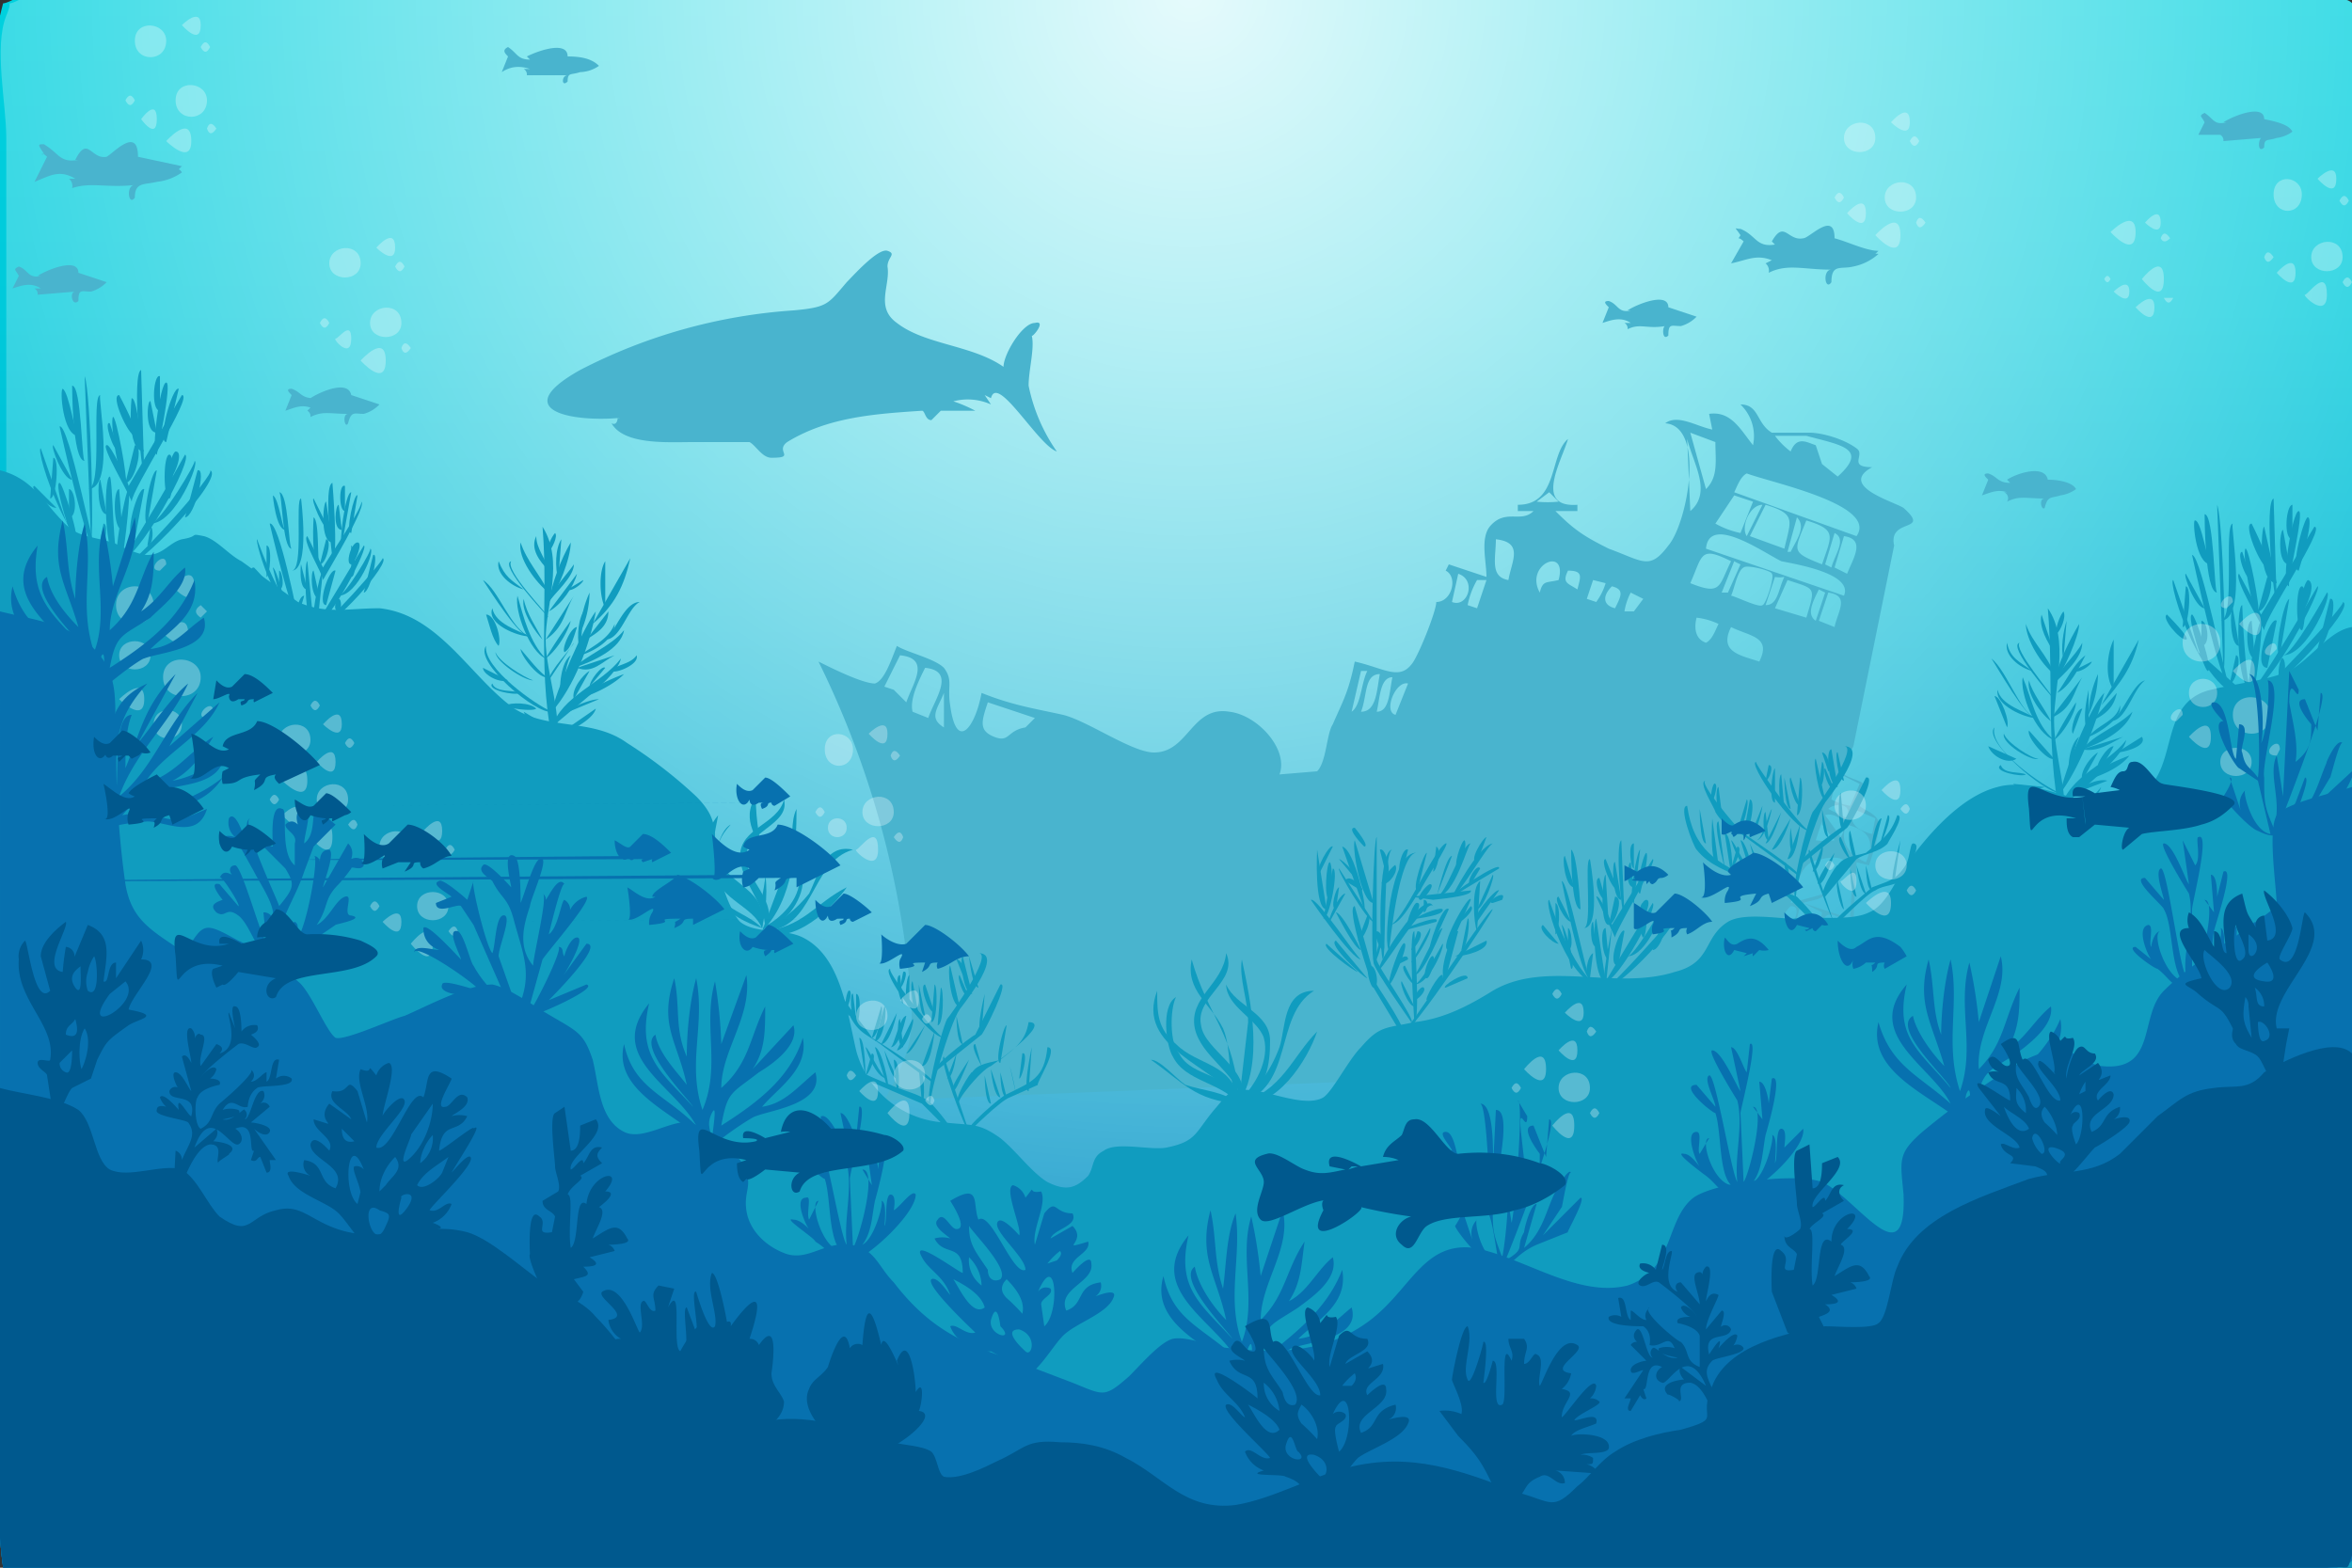 <svg xmlns="http://www.w3.org/2000/svg" id="_BACKGROUND_2" data-name="BACKGROUND 2" viewBox="0 0 750 500"><rect x="0" y="0" width="750" height="500" fill="#333333" stroke="none"/><defs/><defs><radialGradient id="radial-gradient" cx="377.5" cy="-2" r="515.2" gradientTransform="translate(2)" gradientUnits="userSpaceOnUse"><stop offset="0" stop-color="#fff"/><stop offset="1" stop-color="#fff" stop-opacity="0"/></radialGradient><linearGradient id="linear-gradient" x1="374.6" x2="374.6" y1="501.1" y2="-2.1" gradientUnits="userSpaceOnUse"><stop offset="0" stop-color="#006ab6"/><stop offset="0" stop-color="#0071b9"/><stop offset=".3" stop-color="#009ac9"/><stop offset=".6" stop-color="#00b8d4"/><stop offset=".8" stop-color="#00cadb"/><stop offset="1" stop-color="#00d1de"/></linearGradient><clipPath id="clip-path"><path fill="none" d="M1 1l3-1h496c80 0 162-5 242 0 3 0 6-1 8 1 3 4 0 25 0 30v469H23c-4 0-22 2-22 0-3-21-1-50-1-59V5l1-4"/></clipPath><style>.UNDERWATER-6{fill:#49b4ce}.UNDERWATER-7{fill:#109cbf}.UNDERWATER-8{opacity:.3}.UNDERWATER-9{fill:#fff}.UNDERWATER-10{fill:#0771af}.UNDERWATER-11{fill:#00598e}</style></defs><g clip-path="url(#clip-path)"><path fill="url(#linear-gradient)" d="M750 500H23c-4 0-19 2-22 0-6-5-1-50-1-59V44C0 33-4 15 0 5c2-7-2-2 4-5s21 0 28 0h468c80 0 162-5 242 0 3 0 6-1 8 1 3 4 0 25 0 30v469z"/><path fill="url(#radial-gradient)" d="M750 500H25c-4 0-19 2-22 0-6-5-1-50-1-59V44C2 33-2 15 2 5c3-7-2-2 4-5s21 0 28 0h467c80 0 161-5 241 0 3 0 6-1 8 1 3 4 0 25 0 30v469z" opacity=".9"/><path d="M604 174c-2-9 12-4 3-12-3-2-21-7-10-13-8 0-2-4-5-6-4-3-11-5-15-5h-12c-5-3-4-9-10-9a14 14 0 014 13c-4-5-7-11-14-10l1 5c-5-1-11-5-15-2 13 1 7 32 1 39-6 8-8 5-19 1-8-4-11-6-17-12h7v-2c-14 1-5-14-3-21-6 5-3 21-16 21v2h5c-4 4-9-1-14 5-3 4-1 11-1 16l-12-4-1 2c4 2 2 10-3 10 0 3-6 18-8 20-4 5-9 1-18-1-2 10-4 13-7 20-2 3-2 12-5 15l-12 1c3-8-7-19-16-20-12-2-13 13-24 13-7 0-21-10-29-12-9-2-16-3-26-7-2 11-8 19-10 4-1-6 1-8-2-12-3-3-12-5-15-7-2 5-4 11-7 12-4 0-14-5-18-7a294 294 0 0129 102c2 18 0 23-8 38l148-6 108-4 40-2c6 0 17 1 23-1s9-15 7-23c-2-7-9-2-14-7s-2-25-2-33l4 1c1-3 4-12 3-14-1-3-6-4-7-6-1-1 2-5 2-6s-6-2-7-4l4-8 13-64zm-319 46l-3-1 5-10c10 1 4 9 2 15zm6 7c-1-4 2-10 4-14 10 1 3 10 1 16l-5-2zm10 5c-5-3-2-6 0-11zm26 0c-6 1-5 5-10 3s-4-5-2-11l15 5zm104-5l3-13h2c-2 4-2 11-5 13zm3 0c2-5 1-12 6-12-1 5-1 12-6 12zm5 0c1-4 1-11 5-11-1 5-1 11-5 11zm6 1c-4-1 0-11 4-10zm18-36l2-9c6 2 3 11-2 9zm8 2l-3-1a26 26 0 013-8h3l-3 9zm10-9c-6-1-4-7-4-13 9 1 5 7 4 13zm13-28l3 3a35 35 0 01-7 0zm3 28c-4 1-5 0-6 4-5-9 9-15 6-4zm6 3c-3-2-5-2-3-6 5 0 4 2 3 6zm3 3l2-6 4 1a20 20 0 01-3 6zm9 3c-4-1-4-4-1-7 4 1 3 3 1 7zm6 1h-3a20 20 0 012-6l4 2-3 4zm55-56c11 3 20 4 10 13l-5-4-2-6c-3-1-6-3-8 2a25 25 0 01-5-5zm-19 12c8 3 42 10 35 20l-39-14c1-2 2-5 4-6zm6 10c10 3 8 5 6 14l-11-4zm-6 10c-2-3 1-10 5-10zm16-6c3 3 0 7-2 11h-1zm3 1c10 3 8 5 5 14-10-4-9-4-5-14zm9 4c4 2 0 7-1 11l-2-1zm-32-12l6 2-4 10a28 28 0 01-8-3zm-6-17c0 6 1 11-3 15l-5-18 8 3zm-9-1c2 8 8 17 1 23zm6 65c-3-1-4-4-3-8a22 22 0 017 2c-1 2-2 5-4 6zm-5-19c4-9 3-12 13-7-4 8-3 11-13 7zm14-7a17 17 0 002 1l-4 9h-2zm8 32c-6-2-13-3-9-11 6 3 13 3 9 11zm-9-21c1-2 2-8 4-9 1-1 9 1 9 2 1 1-2 10-3 10-1 1-9-3-10-3zm11 3l3-9a8 8 0 003 0c-2 4-2 9-6 9zm7-8c9 3 9 2 6 12l-10-3zm2 112l2-8c2 4 4 7 4 11l-6-3zm3-9l6 3a21 21 0 01-2 6zm4 12c2-5 2-11 8-7-2 3-5 6-8 7zm-4-12c3-1 6-1 7-3l-11 3c3-8 3-13 10-14 13-3 9 9 9 19zm6-25l4 5a20 20 0 01-6 0l2-6zm1-3c3-1 8 2 5 7l-5-7zm1-2c2-2 8-2 6 3l-6-3zm-3-60l3-9c7 1 3 6 2 11l-5-2zm-1 0c-3-2-1-6 1-10l2 1zm-8 91c3 0 2 3 0 7-3-2-3-4 0-7zm12 13l-2-1c8-8 11-11 8 4l-6-3zm12-27c-5-2-9-7-6-12 7 2 9 5 6 12zm3-14l-1 5c-4-1-8-3-6-8l7 3zm-5-11l-3 7a19 19 0 01-6-2 23 23 0 013-8l6 3zm-5-60l-44-15c1-11 18 1 24 4 5 1 23 4 20 11zm-3-9l3-10c7 1 3 7 1 12z" class="UNDERWATER-6"/><path id="Shark" d="M328 123c0-5 2-12 1-16 0 1 5-5 1-4-4 0-10 10-10 14-10-7-25-7-34-14-7-5-2-12-3-18 0-3 3-4 0-5s-11 8-13 10c-6 7-6 8-17 9a173 173 0 00-68 19c-25 14 1 17 15 15 0-1-4 0-2 1a3 3 0 01-1-1s0 3-2 2c4 7 18 6 26 6h18c2 1 4 5 7 5 8 0 1-2 5-5 13-8 28-9 43-10 1 0 1 3 3 3l3-3h11a44 44 0 00-7-3 18 18 0 0112 1l-2-3 2 1c2-8 15 15 21 17a56 56 0 01-9-21z" class="UNDERWATER-6"/><path id="Fish-8" d="M536 104a11 11 0 005-3l-9-3c0-5-10-1-13 1h1c-4 1-4-2-7-3-2 0-1 1 0 2l-2 5c3-1 6-2 9 0h-2a2 2 0 011 2c4-2 6 0 12-1-1 0-1 5 1 3 0-4 1-3 4-3zm-15-5zm0 0a3 3 0 01-1 0 3 3 0 001 0zm8-1zm-1 0zm3 0zm-1 0zm1 0zm-4 0zm-7 1zm3 5zm-3-1zm0 0h1zm1 0zm0 0h1zm1 0zm0 0h1zm10 1z" class="UNDERWATER-6"/><path id="Fish-7" d="M591 85a17 17 0 008-4 2 2 0 00-1 0l1-1c-4 0-10-3-14-4 0-9-8 0-10 0-5 1-6-6-10 1l1 1c-6 1-6-3-11-5-2 0-2-1 0 2-1 2-1 0 1 2l-4 7c5-1 8-3 13-1l-2 1a3 3 0 011 3c6-3 11-1 20-1-3 0-2 7 0 4 0-6 3-4 7-5zm-23-7zm-1 0zm13-2zm-1 0zm5 0zm-3 0zm1 0zm-5 0zm-10 2h-1zm3 7h1zm-4-1zm1 0zm0 0h1zm1 0zm1 1zm1 0zm15 1z" class="UNDERWATER-6"/><path id="Fish-6" d="M657 158a11 11 0 005-2c-1-2-5-3-9-3-1-5-10-2-13 0l1 1c-4 0-4-2-7-3-2 0-1 1 0 2l-2 5c3-1 5-2 8-1h-1a2 2 0 011 3c4-2 6-1 12-1-2 0-1 4 0 3 1-4 2-3 5-4zm-15-4zm0 0a3 3 0 01-1 0 3 3 0 001 0zm8-1zm-1 0zm3 0zm-2 0zm1 0zm-3 0zm-7 1zm3 4zm-3-1zm0 0zm1 1zm0 0zm1 0zm0 0zm10 1z" class="UNDERWATER-6"/><path id="Fish-5" d="M726 44a11 11 0 005-2c-1-2-4-3-9-4 0-5-10-1-13 1h1c-4 1-4-1-7-3-2 1-1 1 0 3l-2 4h9-2a2 2 0 011 2l12-1c-1 1-1 5 1 3 0-3 1-2 4-3zm-15-5zm0 0a3 3 0 01-1 0 3 3 0 001 0zm8-1zm-1 0zm3 0zm-1 0zm1 0zm-4 0zm-7 1zm3 5zm-3-1zm0 0h1zm1 0zm0 0h1zm1 1zm0 0h1zm10 0z" class="UNDERWATER-6"/><path id="Fish-4" d="M29 93a11 11 0 005-3l-9-3c0-5-10-1-13 1h1c-4 1-4-2-7-3-2 1-1 1 0 3l-2 4c3-1 6-2 9 0h-2a2 2 0 011 2l12-1c-2 0-1 5 1 3 0-4 1-3 4-3zm-15-5zm0 0a3 3 0 01-1 0 3 3 0 001 0zm8-1zm-1 0zm3 0zm-1 0zm0 0zm-3 0zm-7 1zm3 5zm-3-1zm0 0zm1 0zm0 0zm1 0zm0 0zm10 1z" class="UNDERWATER-6"/><path id="Fish-3" d="M50 58a17 17 0 008-3 2 2 0 00-1-1l1-1-14-3c0-10-8-1-10 0-5 1-6-7-10 1h1c-6 1-6-2-11-5-2 0-2 0 0 3-1 1-1-1 1 1l-4 8c5-2 8-4 13-1h-2a3 3 0 011 3c6-2 11 0 20-1-3 0-2 7 0 4 0-5 3-4 7-5zm-24-7zm0 0zm13-2zm-2 0zm6 0zm-3 0zm1 0zm-5 0zm-10 2h-1zm3 7h1zm-4-1zm1 0zm0 0h1zm1 1zm1 0zm1 0zm15 1z" class="UNDERWATER-6"/><path id="Fish-2" d="M116 132a11 11 0 005-3l-9-3c-1-5-10-1-13 1h1c-4 0-4-2-7-3-2 0-1 1 0 2l-2 5c3-1 5-2 8-1l-1 1a2 2 0 011 2c4-2 6-1 12-1-2 0-1 5 0 3 1-4 2-3 5-3zm-15-5zm0 0a3 3 0 01-1 0 3 3 0 001 0zm8-1zm-1 0zm3 0zm-2 0zm1 0zm-3 0zm-7 1zm2 4h1zm-2-1zm0 1zm1 0zm0 0zm1 0zm0 0zm10 1z" class="UNDERWATER-6"/><path id="Fish-1" d="M185 23a11 11 0 006-2c-2-2-5-3-10-3 0-5-9-2-13 0l1 1c-4 0-4-2-7-4-2 1-1 2 0 3l-2 5c3-2 6-2 9-1h-2a2 2 0 011 2h13c-2 0-2 4 0 2 0-3 1-2 4-3zm-15-5zm0 0zm8-1zm-1 0zm4 1zm-2-1zm1 0zm-4 0zm-7 1v1zm3 5zm-3-1zm1 0zm0 0zm0 1h1zm1 0zm0 0h1zm10 1z" class="UNDERWATER-6"/><path d="M705 220c-17 4-10 25-22 33-16 9-32-6-46-2-12 3-23 16-30 26-3 5-6 12-11 14-6 3-18 1-24 2-5 0-16-2-21 1-8 5-5 13-17 16-19 6-41-4-58 6-8 5-16 9-25 10-9 2-11 1-17 8-4 4-9 14-12 16-5 3-15-1-21-2-8-1-8-1-13 5-7 8-6 11-16 13-5 1-16-2-20 1-4 2-3 5-5 8-4 4-7 5-13 2-5-3-10-10-15-14-7-5-9-4-18-5a31 31 0 01-28-23c-3-13-5-30-17-36-6-3-15-1-20-5-3-3-7-14-7-19-2-9 1-13-7-21a148 148 0 00-22-17c-11-8-25-4-36-11-14-10-24-30-43-32-10 0-17 2-26-2l-18-13c-4-2-8-7-12-8-5-1-1 0-7 1-4 1-6 5-11 5-3 0-9-3-11-4-12-3-12-2-19-10-5-6-9-11-17-13v307c0 6-5 37 0 42 2 2 11 1 14 1h715c3 0 18 2 21 0 3-3 0-28 0-32V200c-7 1-13 10-20 14-7 3-17 4-25 6z" class="UNDERWATER-7"/><path d="M463 286s8-16 13-17c-2 1-11 17-13 17zM443 295c4 0 14-24 18-26 2-1-8 14-8 15-2 2-6 11-10 11zM462 303c-4 0 7-19 7-16l-7 16zM471 294c-3 0 6-11 7-10l-7 10zM464 305l10-5c1 3-7 5-10 5zM461 315c-2 0 7-6 7-3l-7 3z" class="UNDERWATER-7"/><path d="M447 330c1 0 28-41 29-40 0 1-26 40-29 40zM441 306c-1 0-2-35 3-35-3 0-2 35-3 35zM458 286c3 0 8-17 11-17-1 0-5 17-11 17z" class="UNDERWATER-7"/><path d="M457 287l-7-1 19-2c1 2-13 3-12 3z" class="UNDERWATER-7"/><path d="M440 309c-2 0 14-26 17-20-2-3-16 20-17 20z" class="UNDERWATER-7"/><path d="M450 326s-12-17-12-19c-1-4 0-40 1-40v39c0 2 13 20 11 20z" class="UNDERWATER-7"/><path d="M443 303c-2 0 0-32 9-31-6-1-9 31-9 31zM438 294c-2 0-12-17-11-17l11 17z" class="UNDERWATER-7"/><path d="M435 290l-7-20c4 1 8 20 7 20z" class="UNDERWATER-7"/><path d="M438 288c-4 0-7-18-6-20l6 20zM437 275l-3-10 3 10zM435 270s-6-6-3-6c0 0 5 6 3 6zM447 279c-2 0 0-9 2-8l-2 8zM452 284c-2 0 2-12 3-12l-3 12zM457 278l1-8c2 1 0 8-1 8zM458 286c0 1 3-13 5-13l-5 13zM471 275c-3 0 2-8 3-8l-3 8zM465 277c-2 0 1-9 2-9 1 1-1 9-2 9zM463 286c-2 0 16-12 15-9l-15 9z" class="UNDERWATER-7"/><path d="M469 282c-2 0 2-7 3-5l-3 5zM471 290l5-11c1 0-3 11-5 11z" class="UNDERWATER-7"/><path d="M471 297c-1-2-2-14 1-16l-1 16zM476 288c-3 0 5-5 3-1l-3 1z" class="UNDERWATER-7"/><path d="M464 295l5-6c2 1-4 6-5 6zM464 295l-1-8 1 8zM466 303l2-10c1-1 0 10-2 10zM461 312c-3 0 2-16 4-15l-4 15zM451 311c1 0 7-15 9-15 0 0-6 15-9 15zM451 314c2 0 9-13 9-13 1 0-4 13-9 13z" class="UNDERWATER-7"/><path d="M455 319c-1 0 4-9 5-8s-4 8-5 8zM455 322l1-11-1 11zM451 326s-2-29 0-29c0 0 2 29 0 29zM443 314c-1 0 4-15 5-13 1 1-4 13-5 13zM444 313v-9 9z" class="UNDERWATER-7"/><path d="M445 308c-2 0 4-5 4-2l-4 2zM450 307l6-11c1 1-5 11-6 11zM450 303l2-6c3 0-1 6-2 6zM447 297c-2 0 13-6 11-3l-11 3zM452 293c-2 0 7-4 8-3 1 2-9 3-8 3zM454 291v-4c2 0 1 4 0 4zM453 287c-2 0 2-5 3-5 2 0-2 5-3 5z" class="UNDERWATER-7"/><path d="M456 303c-1 0 4-15 6-13l-6 13zM455 312c-2 0 1-8 2-7s-1 7-2 7zM451 314c-1 0-5-6-3-6l3 6zM451 321c-2 0-5-8-4-8l4 8zM451 319c-1 0 2-5 3-4s-2 4-3 4zM447 330l-9-15c-1-2-9-26-6-26l7 25c1 2 11 16 8 16z" class="UNDERWATER-7"/><path d="M433 300l3-8c2 0-1 8-3 8zM438 315c-1 0-3-7-1-7s3 7 1 7zM443 321l-1-6 1 6zM447 326l-1-6 1 6zM423 290c-4 0-3-19-3-19l3 19z" class="UNDERWATER-7"/><path d="M422 293l3-16c2 0-1 16-3 16z" class="UNDERWATER-7"/><path d="M434 306c-3 0-16-19-16-19 2-1 15 19 16 19zM434 303c-2 0-8-12-8-12 2 0 8 12 8 12zM431 298l-1-8 1 8z" class="UNDERWATER-7"/><path d="M424 294c-1 0 3-9 5-9l-5 9z" class="UNDERWATER-7"/><path d="M426 290c-2 0 0-7 1-7l-1 7zM432 280l-5-6c1 0 7 6 5 6zM434 284l-5-3c1-3 7 3 5 3zM424 287c-2 0-1-12 0-12s1 12 0 12zM421 278c-2 0 3-9 4-8l-4 8zM447 291l2-13-2 13zM449 295c-1 0 2-8 3-7 2 0-2 7-3 7zM441 282c-2 0 4-7 4-6 1 2-2 6-4 6z" class="UNDERWATER-7"/><path d="M442 279l-2-8c2-1 4 8 2 8zM441 303c-1 0-3-5-2-6 2 0 3 6 2 6z" class="UNDERWATER-7"/><path d="M438 307l2-7c1 1-1 7-2 7zM443 315l-3-4c0-1 5 4 3 4zM436 312c-1 0-13-11-10-12l10 12z" class="UNDERWATER-7"/><path d="M433 310c-1 0-12-8-10-9l10 9zM574 276c-3 0 11-11 13-12l8-16c4-1-5 15-6 16l-15 12zM582 286c-3 0 4-11 4-10 2-3 6-3 9-4 5-4 8-6 10-12 3 0-4 10-3 9-3 3-7 3-10 5l-10 12zM585 295c-3 0 11-11 12-12 5-2 7-2 10-6 2-2 2-8 3-8 4 0-4 11-3 11-3 3-6 2-9 4-3 1-12 11-13 11z" class="UNDERWATER-7"/><path d="M585 295s-10-24-8-24l8 24z" class="UNDERWATER-7"/><path d="M573 287c-3 0 3-24 5-28 1-1 15-21 10-21 9 0-7 19-6 18-3 4-11 31-9 31z" class="UNDERWATER-7"/><path d="M577 265c-5 0-20-22-17-22-1 0 15 22 17 22zM573 279l-15-11c-5-4-8-4-11-9 0-1-6-10-3-10-3 0 10 15 11 16s21 14 18 14zM579 295l-9-9-14-6c-5-2-11-4-15-9-1-1-6-14-3-14 2 14 9 18 22 24l13 5c1 1 9 9 6 9zM606 280l2-12-2 12zM604 282c-2 0 2-14 2-14l-2 14zM601 278l2-8-2 8zM602 282l-2-10 2 10zM600 283l-2-9 2 9zM597 284c-2 0-2-8-2-8l2 8zM595 285c-2 0-3-9-3-9l3 9zM592 286c-2 0-2-9-2-9l2 9zM590 287l-1-9 1 9zM588 290c-1 0-3-8-2-9l2 9zM599 271l3-11c2 0-3 11-3 11zM597 272c-1 0 1-11 3-11l-3 11zM595 273l2-12-2 12zM595 271v-10 10zM594 273l-1-10 1 10zM592 274c-2 0-3-9-2-9l2 9zM590 274c-1 0-5-7-3-7l3 7zM580 282c-2 0 5-10 5-10s-3 10-5 10zM579 280l4-9-4 9zM578 278l3-8c1 0-1 8-3 8zM577 276l3-5-3 5zM591 261l1-12-1 12zM589 263l1-12-1 12zM589 259l-1-7 1 7zM588 265c-2 0-2-12-1-12l1 12zM585 266v-11 11zM585 263l-2-7 2 7zM583 267c-2 0-2-9-2-9l2 9zM581 269l-2-6 2 6zM580 269l-1-3 1 3zM588 249c-2 0-3-10-2-9l2 9zM586 251c-3 0-4-12-2-12l2 12z" class="UNDERWATER-7"/><path d="M583 246l-2-6c2 0 3 6 2 6zM585 252c-2 0-4-7-3-7l3 7zM582 255c-2 0-4-13-3-13l3 13z" class="UNDERWATER-7"/><path d="M580 251l1-8c1 0 1 8-1 8zM576 261l1-12-1 12zM573 260l1-12c1 0 1 12-1 12z" class="UNDERWATER-7"/><path d="M574 257c-2 0-4-9-3-9l3 9zM571 258c-2 0-2-10-2-10l2 10zM569 258c-2 0-2-11-1-11l1 11zM566 256c-2 0-1-10 0-11v11zM564 254l-1-9 1 9zM563 249l1-5c2 0 0 5-1 5zM570 274l4-11s-1 11-4 11z" class="UNDERWATER-7"/><path d="M572 272c-2 0-1-8-1-8l1 8zM565 271l6-10s-3 10-6 10zM568 272l1-12-1 12zM563 269l5-10s-3 10-5 10zM560 268c2 0 4-9 5-10 0 0-2 10-5 10z" class="UNDERWATER-7"/><path d="M564 268c-2 0-2-9-1-9l1 9zM558 267l4-10c0 1-2 10-4 10zM559 264l1-8-1 8zM556 266l2-11c2 0 0 11-2 11zM554 265l3-10c1 0-1 10-3 10zM555 263v-9 9zM551 264l2-11-2 11zM552 260l-1-8 1 8zM549 261l1-10-1 10zM549 259c-2 0-2-8-1-8l1 8zM546 256c-1 0 0-7 1-6s-1 6-1 6zM546 253l-1-4 1 4zM570 286l-1-11c2 0 2 11 1 11zM568 285l-1-11 1 11zM562 283v-11 11zM567 282l-4-9 4 9zM562 278c-2 0-4-9-4-9l4 9zM559 281l-4-13c2 0 5 13 4 13z" class="UNDERWATER-7"/><path d="M559 278c-4 0-7-10-7-10 1 0 5 10 7 10zM552 279l-2-13c2-1 3 13 2 13z" class="UNDERWATER-7"/><path d="M552 277l2-7c2 0-1 7-2 7zM550 277s-4-15-2-15l2 15zM548 276c-3 0-2-15-2-15l2 15zM545 275v-16 16zM544 269c-2 0-2-11-2-11l2 11zM541 271v-14 14zM539 266v-9 9zM298 342c-3 0 11-11 13-12l8-16c3-1-5 15-6 16l-15 12zM306 352c-3 0 4-11 4-10 2-3 6-3 9-4 5-4 8-6 9-12 8 0-12 14-12 14-3 1-12 12-10 12zM309 361c-3 0 11-12 12-12 8-4 12-5 13-15 4 0-4 12-3 12l-9 4c-3 1-13 11-13 11z" class="UNDERWATER-7"/><path d="M309 361c-1 0-10-24-8-24l8 24z" class="UNDERWATER-7"/><path d="M297 353c-3 0 3-24 5-28 1-1 15-21 10-21 9 0-7 19-6 18-3 4-11 31-9 31z" class="UNDERWATER-7"/><path d="M301 331c-5 0-21-22-17-22-2 0 15 22 17 22zM297 345l-15-11c-5-4-8-4-11-10-1 0-7-9-3-9-3 0 10 15 10 16 2 1 22 14 19 14zM303 361l-9-9-14-6c-6-2-11-4-15-9-1-1-7-14-4-14 3 14 10 18 23 23 4 2 10 3 13 6 1 1 8 9 6 9zM330 346l2-12-2 12zM328 348c-2 0 1-14 1-14l-1 14zM325 344l1-8c2-1 0 8-1 8zM326 348l-2-10 2 10zM324 349l-2-9a91 91 0 012 9zM321 350c-2 0-2-8-2-8l2 8zM319 350c-2 0-3-8-3-9l3 9zM316 352c-2 0-2-9-2-9l2 9zM314 353l-1-9 1 9zM311 356l-2-9 2 9zM323 337l3-11-3 11zM321 338l2-11-2 11zM319 339c-2 0 1-12 2-12l-2 12zM319 337v-10 10zM317 339v-10 10zM315 340l-1-9 1 9zM313 340s-4-7-2-7l2 7zM304 348c-2 0 5-10 5-10s-4 10-5 10zM303 346l4-9-4 9zM302 344l3-8s-1 8-3 8zM301 342l2-5-2 5zM315 327l1-12-1 12zM313 329c-2 0 1-12 1-12l-1 12zM313 325l-1-7 1 7zM311 331v-12 12zM309 332v-11 11zM308 329l-1-7 1 7zM307 333c-2 0-2-9-2-9l2 9zM305 335l-2-6 2 6zM304 335l-1-3 1 3zM312 315c-2 0-3-10-3-10l3 10zM310 317c-3 0-4-12-3-12l3 12z" class="UNDERWATER-7"/><path d="M307 311l-2-5c2 0 3 5 2 5zM309 318c-2 0-4-7-3-7l3 7zM306 321c-3 0-4-13-3-13l3 13zM304 317l1-8-1 8zM299 327l1-12c1 0 1 12-1 12zM297 326l1-12c1 0 1 12-1 12z" class="UNDERWATER-7"/><path d="M298 323c-2 0-5-9-3-9l3 9zM295 324c-2 0-2-10-2-10l2 10zM293 324c-2 0-3-11-2-11l2 11zM290 321c-2 0-1-10 0-10v10zM288 320c-1 0-3-9-1-9l1 9z" class="UNDERWATER-7"/><path d="M287 315l1-5c2-1 0 5-1 5zM294 340l4-11s-1 11-4 11zM295 338v-8 8zM289 336l6-9s-4 9-6 9zM292 338v-12 12zM286 335l5-10c1 0-2 10-5 10zM284 334c1 0 3-10 5-10 0 0-2 10-5 10z" class="UNDERWATER-7"/><path d="M288 334c-2 0-2-9-1-9l1 9zM281 333l5-10s-2 10-5 10zM283 330l1-8-1 8zM279 332l3-11c1 0 0 11-3 11z" class="UNDERWATER-7"/><path d="M278 331l3-10c1 0-1 10-3 10zM279 329l-1-10 1 10zM275 329l2-10-2 10zM275 326v-8 8zM273 327v-10c2 0 1 10 0 10zM273 325c-2 0-2-9-1-8l1 8zM270 322c-1 0 0-7 1-6s-1 6-1 6zM270 319l-1-4 1 4zM294 352l-1-11c2 0 2 11 1 11zM291 351v-11 11zM286 348l-1-10c2 0 2 10 1 10zM291 348l-4-9 4 9z" class="UNDERWATER-7"/><path d="M286 344c-2 0-4-9-4-9l4 9zM283 347l-4-13c2 0 5 13 4 13z" class="UNDERWATER-7"/><path d="M283 344c-4 0-7-10-7-10 1 0 5 10 7 10zM276 344l-2-13c2 0 2 13 2 13z" class="UNDERWATER-7"/><path d="M276 343l2-7c2 0-1 7-2 7zM274 343l-3-15 3 15zM272 342c-3 0-3-15-2-15l2 15zM269 341c-2 0-1-16-1-16l1 16z" class="UNDERWATER-7"/><path d="M268 335c-2 0-2-11-2-11l2 11zM265 337v-14 14zM263 332v-9 9zM718 223c-16 0-27-38-25-38l8 23 17 15z" class="UNDERWATER-7"/><path d="M711 219c-3 0-12-42-12-42 3 0 11 42 12 42zM707 189c-4 0-4-25-4-25 3 0 3 25 4 25z" class="UNDERWATER-7"/><path d="M709 214l-2-53c2 5 3 53 2 53z" class="UNDERWATER-7"/><path d="M708 198c5 0 1-31 4-31-1 0 5 31-4 31z" class="UNDERWATER-7"/><path d="M722 201c-1-2-10-17-8-18l7 13 17-28c4 0-16 29-16 33z" class="UNDERWATER-7"/><path d="M718 223c-3 0 2-25 3-25s-2 25-3 25z" class="UNDERWATER-7"/><path d="M718 220c2 0 21-33 21-33 2 0-15 33-21 33z" class="UNDERWATER-7"/><path d="M728 209c3 0 14-20 14-20 2 0-6 20-14 20zM726 192c-1 0-4-32-1-33l1 33z" class="UNDERWATER-7"/><path d="M726 186c-6 0-5-18-4-18l4 18zM731 172c-3 0-2-11 0-11v11z" class="UNDERWATER-7"/><path d="M730 187c-3 0 1-24 3-24s-4 24-3 24zM734 201c-2 0-2-14 0-14s1 14 0 14zM727 209c-2 0 1-17 3-18l-3 18zM720 195c-2 0-5-18-4-20 1-1 5 20 4 20zM718 220c-5 0-5-27-3-27 0 0 1 27 3 27zM705 180c-5 0-6-15-5-14 2 0 4 14 5 14zM703 194c-3 0-7-11-6-11l6 11z" class="UNDERWATER-7"/><path d="M696 200l1-13c2 0 1 13-1 13zM697 204c-2 0-8-7-6-8 0 0 8 8 6 8zM704 214c-1 0-7-18-5-18 1 0 7 18 5 18z" class="UNDERWATER-7"/><path d="M702 206v-8c2 0 3 8 0 8zM714 206c-3 0-3-12-2-12l2 12zM711 218l2-9c2 0 0 9-2 9zM719 210c-3 0-3-12-1-12l1 12zM720 195l3-11c3 0 0 11-3 11zM718 185c-2 0-5-9-3-9l3 9zM723 181c-2 0-8-14-5-14 0 0 7 14 5 14zM730 180c-4 0-3-11-2-11l2 11zM733 182c-3 0 2-18 3-17 2 1-3 17-3 17zM734 195c-2 0 1-10 2-10 3 1-1 10-2 10zM723 213c-5 0 1-17 3-15l-3 15zM718 223c2 0 31-31 29-31 5 1-23 31-29 31z" class="UNDERWATER-7"/><path d="M727 216c-1 0 0-7 1-6s1 6-1 6zM739 207l4-16c3-1-1 16-4 16zM38 182c-15 0-27-39-25-39l8 23c2 4 17 16 17 16z" class="UNDERWATER-7"/><path d="M31 177c-3 0-12-41-12-41 3-1 11 41 12 41zM27 147c-4 0-4-24-4-24 3 0 3 24 4 24z" class="UNDERWATER-7"/><path d="M29 172l-2-52c2 5 3 52 2 52z" class="UNDERWATER-7"/><path d="M28 156c5 0 1-30 4-30-1 0 5 30-4 30z" class="UNDERWATER-7"/><path d="M42 160c-1-3-10-18-8-18 1-1 7 12 7 13l17-29c4 0-16 30-16 34z" class="UNDERWATER-7"/><path d="M38 182c-3 0 2-26 3-26s-2 26-3 26z" class="UNDERWATER-7"/><path d="M38 179c2 0 21-34 21-34 3 1-15 34-21 34z" class="UNDERWATER-7"/><path d="M48 167c3 0 15-20 14-20 2 0-6 20-14 20zM46 151c-1 0-4-32-1-33l1 33z" class="UNDERWATER-7"/><path d="M46 144c-6 0-4-18-4-17 2 0 3 17 4 17zM51 131c-3 0-2-12 0-11v11z" class="UNDERWATER-7"/><path d="M50 145c-2 0 1-23 3-23s-3 23-3 23zM54 159c-2 0-2-14 0-14s1 14 0 14zM47 167c-2 0 1-17 3-17l-3 17zM40 154c-2 0-5-19-4-21 1-1 5 21 4 21zM38 179c-5 0-5-27-3-27 1 0 1 27 3 27zM25 139c-5 0-6-15-5-15 2 1 4 15 5 15zM23 153c-3 0-7-11-6-11l6 11z" class="UNDERWATER-7"/><path d="M16 159l1-13c2 0 1 13-1 13zM18 162c-3 0-9-7-7-7l7 7z" class="UNDERWATER-7"/><path d="M24 173c-1 0-7-19-5-19 1 0 7 19 5 19z" class="UNDERWATER-7"/><path d="M22 165v-9c2 0 3 9 0 9zM34 164c-3 0-3-11-2-11l2 11zM31 177l2-10c2 0 0 10-2 10zM39 169c-3 0-3-13-1-13l1 13zM40 154l3-12c3 0 0 12-3 12zM38 144c-2 0-5-10-3-9l3 9zM43 139c-2 0-8-13-5-13 0 0 7 13 5 13zM50 138c-4 0-3-11-2-10l2 10zM53 141c-3 0 2-18 4-17l-4 17zM54 153c-2 0 1-9 2-9 3 0-1 9-2 9zM43 172c-4 0 1-17 3-16l-3 16zM38 182c3 0 31-31 29-32 5 2-23 32-29 32z" class="UNDERWATER-7"/><path d="M47 174l1-6c1 0 1 6-1 6zM59 165l4-15c3-1-1 15-4 15zM512 315c-12 0-20-28-18-28 0 0 9 28 18 28z" class="UNDERWATER-7"/><path d="M507 312c-3 0-9-31-9-31 2 0 8 31 9 31zM504 290c-3 0-3-18-3-19 2 1 3 19 3 19zM505 308l-1-39 1 39zM505 296c3 0 0-22 2-22 0 0 4 22-2 22zM515 299l-6-13c1-1 5 8 5 9l13-21c2 0-12 23-12 25z" class="UNDERWATER-7"/><path d="M512 315c-2 0 2-19 2-19l-2 19z" class="UNDERWATER-7"/><path d="M512 313l15-25c2 1-11 25-15 25z" class="UNDERWATER-7"/><path d="M519 305c2 0 11-15 10-15 2 0-4 15-10 15zM518 292c-1 0-3-23-1-24l1 24z" class="UNDERWATER-7"/><path d="M517 287c-3 0-3-13-2-12l2 12zM521 277c-1 0-2-8 0-8v8zM521 288c-2 0 1-17 2-17l-2 17zM524 299c-1 0-2-11 0-11s1 11 0 11zM518 305l2-13-2 13zM513 295c-3 0-2-16-1-16l1 16zM512 313c-4 0-4-20-3-20l3 20zM502 283c-3 0-4-10-3-10l3 10zM501 294c-2 0-6-8-4-8l4 8z" class="UNDERWATER-7"/><path d="M496 298v-10c2 1 1 10 0 10zM497 301c-2 0-7-5-5-6l5 6zM501 309l-3-14c1 0 5 14 3 14z" class="UNDERWATER-7"/><path d="M500 303v-7c1 0 2 7 0 7zM509 302c-2 0-2-8-1-8l1 8zM507 312c-2 0-1-7 1-8l-1 8zM513 306c-2 0-3-10-1-10l1 10zM513 295l2-9c3 0 0 9-2 9zM512 287c-2 0-4-7-2-7l2 7zM516 284c-2 0-6-10-4-10l4 10zM521 283c-3 0-2-8-1-8l1 8zM523 285c-2 0 1-13 2-13 1 1-2 13-2 13zM523 294c-1 0 0-7 2-7s-1 7-2 7zM516 308c-4 0 1-13 2-11l-2 11zM512 315c2 0 22-23 22-23 3 1-17 23-22 23zM519 310v-5 5z" class="UNDERWATER-7"/><path d="M527 303l4-12c2 0-1 12-4 12zM101 201c-12 0-20-29-19-29 0 0 10 29 19 29z" class="UNDERWATER-7"/><path d="M95 197c-2 0-9-30-9-30 3-1 9 30 9 30zM93 175c-3 0-3-18-4-18 3 0 3 18 4 18zM94 194l-1-39 1 39zM93 182c4 0 1-23 3-23 0 0 3 23-3 23z" class="UNDERWATER-7"/><path d="M103 185c0-2-7-13-5-14l5 10c1-2 14-21 12-21 3 0-11 23-12 25z" class="UNDERWATER-7"/><path d="M101 201c-3 0 1-19 2-19l-2 19z" class="UNDERWATER-7"/><path d="M101 199l15-25c2 0-11 25-15 25z" class="UNDERWATER-7"/><path d="M108 190c2 0 11-15 10-15 2 0-4 15-10 15zM106 178s-3-23 0-24c0 0 2 24 0 24z" class="UNDERWATER-7"/><path d="M106 173c-4 0-3-13-2-13l2 13zM110 163c-2 0-2-9 0-8v8z" class="UNDERWATER-7"/><path d="M109 174c-1 0 1-17 3-17l-3 17zM112 184v-10c1 0 2 10 0 10zM107 190l2-13-2 13zM102 180c-3 0-2-15-2-15 2 1 1 15 2 15zM100 199c-3 0-3-20-2-20l2 20zM91 169c-3 0-4-11-4-11 2 1 3 11 4 11zM89 179l-4-8 4 8zM85 184v-10c2 0 1 10 0 10zM85 187c-1 0-7-6-4-6 0 0 6 6 4 6zM90 194l-3-13c1 0 5 13 3 13z" class="UNDERWATER-7"/><path d="M89 188v-6c1 0 2 6 0 6zM98 188c-3 0-2-9-2-8l2 8zM95 197c-1 0 0-7 2-7l-2 7zM102 191c-3 0-3-9-2-9l2 9zM102 180l2-8c2 0 0 8-2 8zM100 173l-2-7 2 7zM105 169c-2 0-6-10-5-10l5 10zM109 169c-3 0-2-8-1-8l1 8zM112 170c-2 0 1-13 2-12l-2 12zM112 180c-2 0 0-7 2-7s-1 7-2 7zM104 193c-3 0 1-12 3-11l-3 11zM100 201c3 0 23-23 22-23 3 1-16 23-22 23z" class="UNDERWATER-7"/><path d="M108 195c-2 0-1-4 0-4s1 4 0 4zM116 189l3-12c2-1-1 12-3 12zM375 318c-5 3-3 16-1 19 4 8 15 8 21 15-2-10-15-8-19-16-3-3-3-14-1-18z" class="UNDERWATER-7"/><path d="M369 316c-7 18 18 24 26 35-2-12-13-11-20-18-6-5-6-10-6-17z" class="UNDERWATER-7"/><path d="M391 304c-1 10-12 14-10 24 2 9 13 14 15 23 3-10-12-16-13-24-2-9 12-14 8-23z" class="UNDERWATER-7"/><path d="M380 306c-2 10 6 14 10 22 3 7 1 16 5 23-1-21-10-27-15-45z" class="UNDERWATER-7"/><path d="M391 314c0 7 10 11 12 17 2 7-3 16-8 20 9-2 10-12 10-19 0-9-11-11-14-18z" class="UNDERWATER-7"/><path d="M396 306c-1 6 2 13 2 20l-3 26c8-13 4-32 1-46z" class="UNDERWATER-7"/><path d="M419 316c-10 0-9 12-11 18-3 8-7 13-13 18 18-5 11-28 24-36z" class="UNDERWATER-7"/><path d="M420 329c-8 8-11 19-25 23 12 2 22-14 25-23zM367 338c10 7 14 13 28 14-5-4-11-4-17-6-3-2-8-8-11-8zM233 263c-4 2-6 13-5 16 2 8 12 10 15 17 1-11-24-18-10-33z" class="UNDERWATER-7"/><path d="M229 260c-11 13 10 25 14 36 2-11-8-13-13-20-4-5-2-10-1-16z" class="UNDERWATER-7"/><path d="M250 255c-2 8-14 9-14 18 0 8 8 15 8 23 5-8-7-16-6-23 0-8 14-10 12-18z" class="UNDERWATER-7"/><path d="M241 254c-5 8 1 13 3 21 1 7-3 14-1 21 4-18-2-25-2-42z" class="UNDERWATER-7"/><path d="M248 263c-2 6 6 12 7 17 0 7-6 13-12 16 7 0 13-9 13-15 0-7-7-11-8-18z" class="UNDERWATER-7"/><path d="M254 258c-2 4-1 10-2 15l-9 24c10-10 11-27 11-39z" class="UNDERWATER-7"/><path d="M272 271c-9-2-11 8-14 14-4 5-9 9-15 12 17 0 15-22 29-26z" class="UNDERWATER-7"/><path d="M270 283c-10 5-14 13-27 14 10 5 23-8 27-14zM222 278c7 9 9 14 21 18-4-4-9-5-13-9l-8-9zM658 265c2-11-3-24-3-35s5-26-2-36c2 23-1 48 5 71z" class="UNDERWATER-7"/><path d="M646 199c0 5 5 13 9 16-2-6-7-10-9-16zM644 205c-4 1 10 17 11 18-1-2-13-16-11-18z" class="UNDERWATER-7"/><path d="M640 205c-1 4 4 8 8 9-4-3-7-4-8-9zM635 210c2 3 11 19 14 19-5-2-9-15-14-19z" class="UNDERWATER-7"/><path d="M645 216c-1 5 4 18 10 20-6-5-7-13-10-20z" class="UNDERWATER-7"/><path d="M637 220c-1 5 9 9 12 9-3-2-11-4-12-9z" class="UNDERWATER-7"/><path d="M636 222l4 10c1-2-2-10-4-10zM637 229zM647 233c-1 2 6 10 8 9l-8-9zM647 217c-1 4 4 11 7 13-2-4-6-9-7-13zM639 234c-1 3 9 9 11 8-2 0-10-5-11-8z" class="UNDERWATER-7"/><path d="M636 232c-4 4 16 21 21 21-5-2-23-14-21-21z" class="UNDERWATER-7"/><path d="M634 238c1 3 6 6 9 4l-9-4zM638 244c-3 2 7 4 8 3-2-1-7 0-8-3zM642 250c1 2 8 2 10 1l-10-1zM648 253c1 2 7 6 9 6-1-2-7-6-9-6zM651 196c-1 4 2 9 4 12l-4-12zM658 195c-1 1-3 6-2 7 1-1 3-5 2-7zM663 199c-3 5-7 13-8 19 3-4 8-15 8-19z" class="UNDERWATER-7"/><path d="M659 198c-1 3-2 9-1 12l1-12zM664 205c-2 4-8 9-9 13 3-3 9-8 9-13zM665 209c-4 3-6 8-9 12 4-2 7-8 9-12z" class="UNDERWATER-7"/><path d="M667 211l-6 3c2 1 6-2 6-3zM664 216l-10 13c7-3 7-8 10-13zM662 224a139 139 0 00-7 12c3-2 7-9 7-12zM664 226c-2 0-4 7-3 8l3-8zM664 231l-9 11 9-11zM671 221c-5 5-13 26-14 32 6-8 11-21 14-32z" class="UNDERWATER-7"/><path d="M663 235c-3 2-4 10-3 13 1-4 1-9 3-13zM666 220c-1 5-2 10 0 15v-15zM669 215a33 33 0 00-3 13 32 32 0 003-13zM675 221l-8 9c4-2 7-4 8-9zM676 225c-1 5-7 6-10 10 3-1 11-6 10-10zM680 227c-5 5-12 7-16 12 6-2 14-6 16-12zM677 235l-13 4c5 1 9-2 13-4zM669 240c-2 1-6 6-5 9l5-9zM674 238c-2 0-5 5-5 6 2 0 4-4 5-6z" class="UNDERWATER-7"/><path d="M678 236c-6 8-18 11-21 22 5-5 20-16 21-22z" class="UNDERWATER-7"/><path d="M672 249c-4-1-10 3-13 5l13-5zM670 251c-3 4-8 7-13 10 4-1 12-6 13-10zM679 241a58 58 0 00-15 8c5-1 12-4 15-8zM683 235l-8 5c2 0 10-2 8-5zM686 229l-11 4 11-4zM684 217c-4 1-7 11-11 13 5 0 7-10 11-13zM674 204c-2 4-3 12 0 16v-16z" class="UNDERWATER-7"/><path d="M682 204l-12 21c6-7 10-12 12-21zM177 240c3-11-3-25-3-36s6-25-1-36c2 24-2 48 4 72z" class="UNDERWATER-7"/><path d="M166 173c-1 5 5 13 9 16-3-6-7-10-9-16zM163 179c-4 1 11 17 12 18-1-2-14-15-12-18z" class="UNDERWATER-7"/><path d="M159 179c-1 4 4 8 8 9-4-3-6-4-8-9zM154 185c2 3 12 19 15 18-6-2-10-15-15-18z" class="UNDERWATER-7"/><path d="M165 190c-1 5 4 18 9 20-5-5-7-13-9-20z" class="UNDERWATER-7"/><path d="M157 194c-2 5 8 9 12 9-4-2-11-4-12-9z" class="UNDERWATER-7"/><path d="M155 196c1 3 2 8 4 10 1-2-1-10-4-10zM156 203zM166 207c0 2 6 10 9 9-2 0-8-8-9-9zM167 191c-1 4 4 11 6 13-2-4-5-8-6-13zM158 208c0 3 9 9 12 9-3-1-11-6-12-9z" class="UNDERWATER-7"/><path d="M155 206c-4 5 16 22 21 21-5-2-22-14-21-21z" class="UNDERWATER-7"/><path d="M154 213c0 2 5 5 8 4l-8-4zM157 218c-2 2 7 4 9 3-2-1-8 0-9-3zM161 225c1 1 9 2 10 1-2-2-8-2-10-1zM167 227c1 3 7 7 10 6l-10-6zM171 171c-2 4 1 8 4 11-1-4-4-7-4-11zM177 170c-1 1-3 5-2 6 1-1 3-5 2-6zM182 173c-3 5-6 13-7 19 3-4 7-14 7-19z" class="UNDERWATER-7"/><path d="M179 172c-2 3-2 9-1 13l1-13zM183 180c-2 3-7 8-8 12 2-3 8-8 8-12zM184 183l-9 12c4-2 8-8 9-12z" class="UNDERWATER-7"/><path d="M186 185l-5 3c1 1 5-2 5-3zM183 190l-9 14c6-4 6-9 9-14zM182 198a138 138 0 00-8 12c3-2 7-8 8-12zM184 200c-2 0-5 7-4 8 2-1 3-5 4-8z" class="UNDERWATER-7"/><path d="M183 205c0 1-8 9-8 12l8-12zM190 195c-4 5-13 26-14 32 7-8 12-21 14-32z" class="UNDERWATER-7"/><path d="M182 209c-3 2-4 10-3 14 1-5 1-10 3-14zM186 195c-2 4-2 9-1 14l1-14z" class="UNDERWATER-7"/><path d="M188 189a33 33 0 00-3 13 32 32 0 003-13zM194 195l-7 9c3-2 7-4 7-9zM196 199c-2 5-7 7-11 10 4-1 11-5 11-10z" class="UNDERWATER-7"/><path d="M199 201c-4 5-12 8-16 12 6-2 15-6 16-12zM196 209l-12 4c5 2 8-2 12-4zM188 214c-2 1-6 6-5 9l5-9zM193 213c-1-1-5 4-5 6l5-6z" class="UNDERWATER-7"/><path d="M198 210c-6 8-19 12-22 22 5-5 21-16 22-22z" class="UNDERWATER-7"/><path d="M191 223c-3 0-10 3-12 5l12-5zM190 226l-13 9c3-1 12-5 13-9zM199 215a58 58 0 00-15 8c4-1 11-4 15-8zM203 209c-2 3-7 3-8 5 1 1 9-2 8-5zM205 203l-11 4 11-4zM204 192c-5 0-8 10-11 12 5 0 7-10 11-12zM193 179c-2 3-2 11 0 15v-15z" class="UNDERWATER-7"/><path d="M201 178l-12 21c7-6 10-12 12-21z" class="UNDERWATER-7"/><g id="Bubbles"><g id="Bubble-13" class="UNDERWATER-8"><path d="M498 317c-1 2-2 2-3 0 1-2 2-2 3 0zM509 329q-2 3-3 0 1-3 3 0zM485 347c-1 2-2 2-3 0 1-2 2-2 3 0zM510 355c-1 2-2 2-3 0 1-2 2-2 3 0zM503 335c0 7-6 0-6 0s6-7 6 0zM505 323c0 6-6 0-6 0s6-7 6 0zM502 359c0 9-7 0-7 0s7-9 7 0zM493 341c0 8-7 0-7 0s7-9 7 0zM507 347c0 6-10 6-10 0s10-7 10 0z" class="UNDERWATER-9"/></g><g id="Bubble-12" class="UNDERWATER-8"><path d="M705 235c0 8-7 0-7 0s7-8 7 0zM712 192l-2 2c-5 0 2-7 2-2zM726 207l-2 2c-5 0 2-7 2-2zM696 228l-2 2c-5 0 2-7 2-2zM727 239l-1 2c-6 0 1-7 1-2zM719 214c0 8-7 0-7 0s7-8 7 0zM721 199c0 8-7 0-7 0s7-8 7 0zM718 243c0 6-10 6-10 0s10-6 10 0zM707 221c0 6-9 6-9 0s9-6 9 0zM724 228c0 8-12 8-12 0s12-7 12 0zM708 205c0 8-12 8-12 0s12-8 12 0z" class="UNDERWATER-9"/></g><g id="Bubble-11" class="UNDERWATER-8"><path d="M280 348c0 7-6 0-6 0s6-7 6 0zM297 325c-1 2-2 2-3 0 1-2 2-2 3 0zM273 343q-2 3-3 0 1-3 3 0zM298 351q-1 3-3 0 2-3 3 0zM293 319c0 6-6 0-6 0s6-7 6 0zM290 355c0 9-7 0-7 0s7-9 7 0zM295 343c0 6-10 6-10 0s10-7 10 0zM283 324c0 6-10 6-10 0s10-7 10 0z" class="UNDERWATER-9"/></g><g id="Bubble-10" class="UNDERWATER-8"><path d="M270 264c0 4-6 4-6 0s6-4 6 0zM287 241q-2 3-3 0 1-3 3 0zM263 259c-1 2-2 2-3 0 1-2 2-2 3 0zM288 267q-1 3-3 0 2-3 3 0zM283 234c0 7-6 0-6 0s6-6 6 0zM280 271c0 8-8 0-7 0s7-9 7 0zM285 259c0 6-10 6-10 0s10-7 10 0zM272 239c0 7-9 7-9 0s9-6 9 0z" class="UNDERWATER-9"/></g><g id="Bubble-9" class="UNDERWATER-8"><path d="M112 108c0 7-6 0-5 0s5-6 5 0zM129 85c-1 2-2 2-3 0 1-2 2-2 3 0zM105 103c-1 2-2 2-3 0 1-2 2-2 3 0zM131 111q-2 3-3 0 1-3 3 0zM126 79c0 6-6 0-6 0s6-7 6 0zM123 115c0 9-8 0-8 0s8-9 8 0zM128 103c0 6-10 6-10 0s10-7 10 0zM115 84c0 6-10 6-10 0s10-7 10 0z" class="UNDERWATER-9"/></g><g id="Bubble-8" class="UNDERWATER-8"><path d="M50 38c0 7-5 0-5 0s5-7 5 0zM67 15c-1 2-2 2-3 0 1-2 2-2 3 0zM43 32c-1 2-2 2-3 0 1-2 2-2 3 0zM69 41q-2 3-3 0 1-3 3 0zM64 8c0 7-6 0-6 0s6-6 6 0zM61 45c0 8-8 0-8 0s8-9 8 0zM66 32c0 7-10 7-10 0s10-6 10 0zM53 13c0 7-10 7-10 0s10-6 10 0z" class="UNDERWATER-9"/></g><g id="Bubble-7" class="UNDERWATER-8"><path d="M128 294c0 7-6 0-6 0s6-6 6 0zM145 271c-1 2-2 2-3 0 1-2 2-2 3 0zM121 289c-1 2-2 2-3 0 1-2 2-2 3 0zM146 297q-1 3-3 0 2-3 3 0zM141 265c0 7-6 0-6 0s6-7 6 0zM138 301c0 9-7 0-7 0s7-9 7 0zM143 289c0 6-10 6-10 0s10-6 10 0zM131 270c0 6-10 6-10 0s10-7 10 0z" class="UNDERWATER-9"/></g><g id="Bubble-6" class="UNDERWATER-8"><path d="M592 281c0 7-6 0-5 0s5-6 5 0zM609 258q-1 3-3 0 2-3 3 0zM585 276c-1 2-2 2-3 0 1-2 2-2 3 0zM611 284c-1 2-2 2-3 0 1-2 2-2 3 0zM606 252c0 7-6 0-6 0s6-7 6 0zM603 288c0 9-8 0-8 0s8-8 8 0zM608 276c0 6-10 6-10 0s10-6 10 0zM595 257c0 6-10 6-10 0s10-7 10 0z" class="UNDERWATER-9"/></g><g id="Bubble-5" class="UNDERWATER-8"><path d="M595 68c0 7-6 0-6 0s6-7 6 0zM612 45c-1 2-2 2-3 0 1-2 2-2 3 0zM588 63c-1 2-2 2-3 0 1-2 2-2 3 0zM614 71q-2 3-3 0 1-3 3 0zM609 39c0 6-6 0-6 0s6-7 6 0zM606 75c0 9-8 0-8 0s8-9 8 0zM611 63c0 6-10 6-10 0s10-7 10 0zM598 44c0 6-10 6-10 0s10-7 10 0z" class="UNDERWATER-9"/></g><g id="Bubble-4" class="UNDERWATER-8"><path d="M679 93c0 5-5 0-5 0s5-5 5 0zM692 76q-2 2-3 0 1-3 3 0zM673 89q-1 2-2 0 1-2 2 0zM693 95c-1 2-2 2-3 0h3zM689 71c0 5-5 0-5 0s5-6 5 0zM687 98c0 7-6 0-6 0s6-6 6 0zM690 89c0 9-7 0-7 0s7-9 7 0zM681 74c0 9-8 0-8 0s8-8 8 0z" class="UNDERWATER-9"/></g><g id="Bubble-3" class="UNDERWATER-8"><path d="M732 87c0 7-6 0-6 0s6-7 6 0zM749 64c-1 2-2 2-3 0 1-2 2-2 3 0zM725 82q-2 3-3 0 1-3 3 0zM750 90c-1 2-2 2-3 0 1-2 2-2 3 0zM745 57c0 7-6 0-6 0s6-6 6 0zM742 94c0 8-8 0-7 0s7-9 7 0zM747 82c0 6-10 6-10 0s10-7 10 0zM734 62c0 7-9 7-9 0s9-6 9 0z" class="UNDERWATER-9"/></g><g id="Bubble-2" class="UNDERWATER-8"><path d="M96 260c0 7-6 0-6 0s6-6 6 0zM102 225c-1 2-2 2-3 0 1-2 2-2 3 0zM113 237c-1 2-2 2-3 0 1-2 2-2 3 0zM89 255c-1 2-2 2-3 0 1-2 2-2 3 0zM114 263q-1 3-3 0 2-3 3 0zM107 243c0 7-6 0-6 0s6-7 6 0zM109 231c0 6-6 0-6 0s6-7 6 0zM106 267c0 9-7 0-7 0s7-9 7 0zM98 249c0 8-8 0-8 0s8-9 8 0zM111 255c0 6-10 6-10 0s10-7 10 0zM99 236c0 6-10 6-10 0s10-7 10 0z" class="UNDERWATER-9"/></g><g id="Bubble-1" class="UNDERWATER-8"><path d="M46 223c0 8-8 0-8 0s8-8 8 0zM53 180l-2 2c-5 0 2-7 2-2zM66 195l-2 2q-3-2 0-4zM37 216l-2 2c-5 0 2-7 2-2zM68 227l-2 2c-5 0 2-7 2-2zM60 202c0 8-8 0-8 0s8-8 8 0zM62 187c0 8-7 0-7 0s7-8 7 0zM58 231c0 6-9 6-9 0s9-6 9 0zM48 209c0 6-10 6-10 0s10-6 10 0zM64 216c0 8-12 8-12 0s12-7 12 0zM49 193c0 8-12 8-12 0s12-8 12 0z" class="UNDERWATER-9"/></g></g><g id="Seaweed"><path d="M726 289c-11 9-26 17-36 27-8 8-2 26-20 24-6-1-9-6-15-5-7 1-13 5-19 9a248 248 0 00-23 17c-8 7-7 9-6 20 1 27-15 1-26-4-8-3-34 0-41 5-9 7-6 23-21 28-16 4-33-9-49-12-16-2-20 13-33 23s-29 11-44 9c-6 0-14-4-19-3-4 1-10 8-14 12-8 7-8 6-18 2l-21-8c-16-5-26-11-36-24-5-5-6-11-14-12s-13 5-20 3c-6-2-12-7-13-14s3-8-2-16c-3-3-12-11-16-12-6-1-15 6-21 3-8-4-8-15-10-23-3-9-5-9-15-15-5-3-12-8-17-9-8 0-21 7-28 10-4 1-19 8-22 7-3-2-8-15-12-18a66 66 0 00-19-13c-11-6-11-6-17 4-10-7-17-10-19-22-2-14-3-29-3-43-1-12 2-22-6-31s-19-10-31-13v284c0 4-2 19 1 21s18 0 22 0h691c9 0 22 3 31 0 8-2 5-3 5-14V251c-6 2-21 5-24 9-3 5 0 23 0 29z" class="UNDERWATER-10"/><path d="M294 401c2 4 7 6 9 12-1-1-4-6-6-5-2 2 13 16 14 17-3 1-6-3-8-2a10 10 0 006 6c-7 3 6 2 7 2 6 3 5 4 8 9 6 0 11-10 15-14s14-7 16-12c2-4-7 0-7 0a4 4 0 003-5c-8 1-5 7-11 9-3-7 9-9 8-15 0-4-6 3-6 3-2-5 6-6 5-10-10 3 0 0-5-5l-7 4c1-3 9-4 7-8-6 0-5-5-9 0l-3 10c-1-5 4-13 2-17-5 1-1-3-5 2a6 6 0 00-4-4c-3 1 3 14 2 16 0 0-6-7-7-4s9 11 9 15c-4 2-11-19-15-16-2-5 1-12-9-6 0 0 6 9 2 9-2 0-4-6-6-3-2 2 3 5 4 6a9 9 0 00-5 0c3 6 9 1 9 11-1 0-17-12-13-5zm43 1l-3 1a22 22 0 014-4q1 1-1 3zm-5 14c0-2 4-3 3-5a3 3 0 00-4 1c6-14 7 7 2 11l-1-7zm-7 8c6 2 4 9 2 7 0 0-8-7-2-7zm-4-10c-2-2-2-4 0-6 3 3 6 7 5 11a56 56 0 00-5-5zm-5 7c2-7 3 2 3 2 5 5-4 3-3-2zm-1-16c-4-6-6-8-6-14 2 3 13 14 10 17-2 1-4 0-4-3zm-6-4a13 13 0 014 9 10 10 0 01-4-9zm-5 7c4 2 9 5 10 9-4 3-8-6-10-9zM187 314l-12 5c1-1 18-18 12-18l-8 11c1-1 8-13 5-13-2 0-4 5-4 6-1-1 0-3-2-3 2 0-8 20-10 22l5-18c2-3 16-19 14-20a8 8 0 00-6 7q2-4-1-6c-1 0-2 9-5 11 0 0 4-17 5-16-2-3-5 4-6 5a2 2 0 00-1-2c2 0-3 20-3 23-5-6-3-13-1-19 0-2 7-17 3-15-2 1-5 12-6 14 0-3 0-14-2-15-4-2-1 9-1 10 0 0-8-9-9-7-2 2 2 4 3 5 3 6 5 5 7 13 3 11 6 17 1 28l-6-17c0-3 4-12 2-13-3-1-3 10-4 12-2-2-7-23-6-23l-2 6c-1-1-8-7-9-6-3 1 3 4 4 5l-5 2c0 4 7 0 8 1l4 6 11 25a34 34 0 01-11-12c-1-1-3-10-5-11-4-1 1 8 1 9-2-2-11-12-12-10q0 5 5 7c-2 0-8-2-8 1 0-4 20 10 21 12-1 0-12-4-12-2-1 2 3 3 4 3 0 0-7 3-4 5 1 1 7-3 9-4 6 0 9 5 13 7 6 1 2 0 9-2 1 0 19-8 15-9zM66 258c-5 2-10 5-16 2 8-3 16-4 21-12-10 8-21 10-32 12 7-8 8-7 17-9 5-1 13-2 15-8-6 2-10 5-16 6 6-3 10-9 13-14-8 5-12 12-22 15 6-10 19-15 24-26l-16 14 9-17c-10 10-14 24-25 33 5-14 16-23 22-36-6 5-11 13-16 19l12-22c-10 10-11 18-16 30 0-5 0-12 2-17-6 0-4 20-5 24 0-14-1-22 10-34-18 8-10 25-13 39 0-13-4-20 1-31-12 11-2 26-2 40h1c-3-3 13-4 13-4 6 0 16 6 19-4zm-27-2c4-3-3 6-5 7 2-2 2-5 5-7zm-6 9M65 197c-6 4-9 9-17 10 6-6 16-11 14-22-5 13-16 21-27 28 2-11 4-10 13-16 4-4 12-10 11-16-5 4-8 10-14 14 4-6 4-12 4-19-5 9-5 17-14 25 0-12 10-23 8-36l-7 22a148 148 0 00-3-19c-4 13 2 27-3 40-5-15 0-27-3-41-2 6-3 17-3 24-3-9-2-16-4-25-4 15 1 20 5 34-4-4-9-10-10-16-7 4 11 21 12 23-10-11-18-16-15-33-14 17 8 27 15 39-10-10-19-12-23-26-4 17 19 24 29 34-2-1 12-11 13-11 5-2 22-3 19-13zm-33 13c2-5 1 6 1 8 0-3-2-5-1-8zm1 10M431 417c-5 4-9 9-17 10 6-6 16-11 14-22-5 13-16 21-26 29 1-12 3-11 12-17 4-3 13-9 11-16-5 4-8 11-14 14 4-6 4-12 5-19-6 9-6 17-14 25 0-12 10-23 7-35l-7 21a148 148 0 00-3-19c-4 13 2 27-3 40-5-14 0-27-2-41-3 7-3 17-4 24-3-9-2-16-4-25-4 15 2 21 5 35-4-4-9-11-10-17-6 4 11 21 12 23-10-11-18-16-14-33-14 17 8 27 15 39-11-10-20-12-23-26-5 17 19 24 29 34-3-1 11-11 12-11 5-2 22-3 19-13zm-32 23l-1-10c2-5 1 6 1 8 0-3-2-5-1-8zm0 10M260 342c-6 5-10 10-17 11 5-6 15-12 13-22-4 13-15 21-26 28 2-11 3-10 12-17 5-3 13-9 11-15l-13 14c4-6 4-12 4-20-5 10-5 18-14 26 0-12 10-23 8-36l-8 22a148 148 0 00-2-20c-4 14 2 27-4 41-5-15 1-27-2-42-2 7-3 17-3 25-4-9-2-16-4-25-5 15 1 20 4 34-3-4-9-10-10-16-6 4 11 21 12 23-10-11-18-16-14-33-14 17 8 26 15 39-10-10-20-12-23-26-4 16 19 23 29 34v-1c-3 0 12-10 13-10 5-2 22-4 19-14zm-33 24v-11c2-4 0 7 0 9 0-3-2-5 0-9zm0 10M660 336c-6 5-9 9-17 10 6-5 16-11 14-21-5 12-16 20-27 28 2-12 4-11 13-17 4-3 12-9 11-15-5 4-8 10-14 14 4-7 4-13 4-20-5 10-5 18-13 26-1-13 10-24 7-36l-7 21a148 148 0 00-3-19c-4 14 2 27-3 41-5-15 0-28-3-42-2 7-3 17-3 24-3-8-2-15-4-24-4 14 1 20 5 34-4-4-9-11-10-16-7 4 11 20 12 23-10-12-18-16-14-33-14 16 8 26 14 38-10-9-19-12-23-26-4 17 19 24 29 34-2 0 12-10 13-11 5-2 22-3 19-13zm-33 23v-10c2-5 1 7 1 9 0-4-2-5-1-9zm1 11M112 292c-3 0 1-7-2-6s-5 7-9 9c4-6 2-8 7-13a49 49 0 004-5c0-1 3 1 4-1 0-2-2-3-4-2q1-3-1-5l-8 14c0-1 4-11 2-12q-3 0-3 4a2 2 0 00-2-2c2-1-2 22-5 26-1-1 1-4-1-5-1 0-3 8-6 9 1-10 6-16 9-25l3-8 7-7-6-5c-2 1 0 8-4 11 0-3 3-11 0-12-2 1-3 3-2 6q-2-2-4 0c0 2 4 3 3 6v7c-5-4-2-18-4-18-4-2-3 10-3 12-1 0-3-2-3 0l7 7c3 5 3 6-2 12 0-1-13-28-9-28-2 0-1 5-2 7 0-1-3-10-5-7a6 6 0 002 6c-3-1-5 0-5 2 1 3 5-1 6 0l5 9c2 4 7 11 6 15a3 3 0 00-3-2l1 10c-2-3-8-25-10-25s-2 2-1 3c-2-1-3-1-4 1 0-2 7 9 6 9l-6-7c-4-1 1 5 1 5-3 1-4 2-2 4 3 2 3-2 7 1s6 13 11 14c3 1 17-9 20-11-1 0 10-2 5-3zM750 246l-13 12 6-10c0 1 3-12 4-11-2-2-6 8-5 6-3 7-4 13-10 18 0-2 5-13 3-13l-3 8c-3 5 1 6-6 10 0-2 18-45 14-45l-1 12-4-10c-5 0 2 8 2 8 0 5 0 8-5 12 1-6-1-13-2-19 0-10 3 1 3-4l-3-6-2 40-2-13c-3 6 2 15-1 23-3-7-3-8-3-16-1-5 7-31 1-31 1 0 0 17-2 20 1-3 1-22-4-22 3 0 4 26 3 33-3-4-4-3-5-8-1-1 3-9-1-9l-1 11c-2-1-2-18-7-18-3 0 3 6 3 6-5 0 4 15 5 15l6 4 4 17c-6-1-9-14-8-14q-3 3-1 8l-4-12c2 0-2 6-2 6 0 1 8 10 11 11 8 4 7-1 16-5l9-3s7-11 5-11zM504 382l-12 12 6-9c0 1 2-12 3-11-1-2-6 8-5 6-3 6-4 13-10 18l4-14c-2 0-4 8-4 9-3 5 1 5-6 9 1-2 18-45 14-45l-1 12-4-10c-5 0 2 9 2 9 0 5 0 7-4 11l-2-18c-1-10 2 1 2-5l-3-5c2 0-1 36-2 39l-2-13c2 0 0 20-1 24-3-8-3-8-3-17 0-4 7-30 1-30l-1 20c0-3 1-22-4-22 2 0 3 26 3 32-3-4-4-3-6-7 0-1 3-9-1-9v11c-3-2-3-18-7-18-3 0 2 5 2 6-5-1 5 15 5 15 0 1 5 1 6 4 2 2 3 13 4 17-6-2-8-14-7-14q-3 3-1 8l-4-12c2 0-2 6-2 6 0 1 7 10 10 11 9 4 7-1 16-5l10-4c-1 1 6-11 4-11zM292 381c-1-2-5 4-7 5 0 0 1-5-1-5s-1 9-2 10c0 0 1-8-1-8 1 0-2 12-6 14 3-4 3-9 4-14 0 0 6-21 2-19l-1 9c0-1-1-8-3-8-1 1 1 12 1 13l-3-5c5 0-1 22-3 25l-1-22c0-2 6-24 3-23l-1 10c-1-2-3-8-5-8l3 14c-1-1-6-14-9-13-2 0 8 16 8 15 2 8-1 18 0 26-2-2-7-34-9-34s2 9 2 11l-6-7c-6-1 5 9 6 9 2 6 1 18 5 23-6-1-10-16-7-16l-3 6c-1-2 1-8-1-7-4 0 0 9 1 10-1-1-3-3-5-3-4-1 7 6 7 7 5 3 5 6 12 6 5-1 20-15 20-21zM575 360l-6 6c0-1 1-6-1-6s-1 9-2 11c0-1 1-9-1-9 1 0-2 13-6 15 3-4 3-10 4-15 0 0 6-20 2-18l-1 8c0-1-1-7-3-7l1 12-3-4c4 0-1 21-3 24l-1-22c0-1 6-24 3-22l-1 9c-1-1-3-8-5-8l3 14c-1-1-6-13-9-13-2 0 8 16 8 16 2 8-1 18 0 26-2-3-7-35-9-34s2 8 2 10l-6-7c-6 0 5 9 6 9 2 6 1 19 5 23-6-1-10-15-7-15l-3 5c-1-1 1-7-1-7-4 0 0 10 1 11-1-1-3-4-5-4-4-1 7 7 7 7 4 3 5 7 11 6s21-15 20-21zM719 294l-6 6c0-1 1-5-1-5s-2 9-3 10c0 0 1-9-1-9 1 0-1 13-5 15 3-4 2-9 3-14 0-1 7-21 3-19l-2 8c0-1 0-7-2-7l1 12-3-4c4 0-1 22-4 24v-21c0-2 6-25 2-23-1 0 1 7-1 9l-4-8 2 14c-1-1-5-13-8-13-2 0 8 16 8 16 2 8-2 18-1 26-2-2-6-35-8-34s1 9 1 10l-6-7c-5 0 6 9 6 10 3 5 2 18 6 23-6-2-10-16-7-16-2 0-3 4-3 5-1-1 1-7-1-7-4 1 0 10 1 11l-5-4c-4 0 6 7 7 7 4 3 5 7 11 6 5 0 21-15 20-21z" class="UNDERWATER-10"/></g><g id="School-2"><path d="M231 290c-3-4-11-10-15-11-1 2-8 5-8 7a6 6 0 001 0c-3 2-7-2-9-3 0-1 2 12 0 10 2 2 10-6 8-2a6 6 0 00-1 4c11-1-1-2 10-2-3 2-1 0-2 3 5-2 1-3 6-3v2l10-5zm-12-7zm0 0zm0 0zm-3 1zm0 0h1zm1 0zm0 0zm1 0zm0 0zm0-1zm-2 1zm-1 0zm-1 1h1zm1 0zm-1 0zm0 0zm0 0zm0 0zm-1 0zm0 0zm0 0zm-1 0h1zm0 0zm0 0zm0 0zm-1 0h1zm0 1zm0 0zm-1 0h1zm0 0zm0 0zm0 0zm10-3zm0 0zm0 0zm-4 1l-1 1zm0 0zm0 0zm-6 2zm0 0zm0 5zm0 0zm0 0zm21-1z" class="UNDERWATER-10"/><path d="M268 276c-4-5-15-13-20-13-2 5-10 2-11 7a8 8 0 002 1c-4 3-9-2-12-5 0 0 2 16 0 14 3 3 7-6 12-3l-2 1a8 8 0 000 5c2 0 4-2 6-4 0 0-543 4 6 1-3 2-1 1-2 4 6-3 1-4 7-4v3l14-7zm-16-9zm-1 1zm1-1zm-4 1zm0 0h1zm1 0zm1 0zm0 0zm0 0h1zm1 0zm-4 1l1-1zm-1 0zm0 0zm0 0zm0 0zm-1 0zm0 0zm0 0zm-1 0h1zm0 0zm0 1zm-1 0zm0 0zm0 0zm-1 0zm0 0zm-1 0h1zm0 0zm0 0zm-1 1h1zm0 0zm0 0zm14-4zm-1 0zm0 0zm-6 2h-1zm0 0zm0 0zm-7 2zm0 0zm0 6zm0 0zm0 0zm28-1h-1zM253 301c-2-2-6-6-8-6l-4 4c-2 1-4-1-5-2-1 5 2 8 4 5a17 17 0 005 1c-1 0-2 0-1 2 3-2 1-2 3-2a1 1 0 000 1l6-3zm-7-4h1zm0 0zm0 0zm-1 1zm0 0zm0 0zm0-1zm0 0h1zm1 0zm0 0zm-2 1zm0 0zm0 0zm0 0zm0 0zm-1 0zm0 0zm0 0zm0 0zm0 0zm0 0zm0 0zm-1 0zm0 0zm0 0zm0 0zm0 0zm0 1zm-1 0zm0 0zm0 0zm0 0zm6-2zm0 0zm0 0zm-3 1zm0 0zm0 0zm-3 1zm0 0zm0 3zm0 0zm0 0zm12-1z" class="UNDERWATER-10"/><path d="M214 272c-2-2-6-6-9-6l-4 4c-1 1-3-1-5-2 0 5 3 8 5 5-1 0 0 3 2 0 0 0-238 2 3 1-1 0-2 0-1 1l3-1a1 1 0 000 1l6-3zm-7-4zm0 0zm0 0zm-2 1zm1 0zm0 0zm0-1zm0 0zm0 0zm1 0zm-2 1zm0 0zm-1 0zm0 0zm0 0zm0 0zm0 0zm0 0zm0 0zm0 0zm-1 0h1zm0 0zm0 0zm0 0zm0 0zm0 0zm-1 0h1zm0 0zm0 1zm0 0zm0 0zm0 0zm6-2zm0 0zm-1 0zm-2 1zm0 0zm0 0zm-3 1zm0 0zm0 3zm0-1zm0 0zm12 0zM252 254c-2-2-6-6-8-6l-4 4c-2 1-4-1-5-2-1 5 2 9 4 5 0 0 0 3 3 1 0 0-268 2 2 0-1 0-2 0-1 2 3-1 1-2 3-2a1 1 0 001 1l5-3zm-6-3zm-1 0zm0 0zm-1 0zm0 0zm0 0zm0 0h1zm1 0zm0 0zm0 0zm-1 0zm-1 0zm0 0zm0 0zm0 0zm-1 0zm0 0h1zm1 0zm-1 1zm0 0zm0 0zm0 0zm0 0zm-1 0zm0 0zm0 0zm0 0zm0 0zm0 0zm-1 0h1zm0 0zm0 0zm6-2zm0 0zm0 0zm-3 1zm0 0zm0 0zm-3 1zm0 0zm0 3zm0 0zm0 0zm12-1zM278 291c-2-2-7-6-9-6l-4 4c-2 1-4-1-5-2 0 5 2 9 4 5 0 0 0 3 3 1 0 0-267 2 2 0 0 1-2 0-1 2 3-1 1-2 3-2a1 1 0 001 1l6-3zm-7-3zm-1 0zm1 0zm-2 0zm0 0zm0 0h1zm1 0zm0 0zm0 0zm0 0zm-1 0zm-1 0zm0 0zm0 0zm0 0zm0 1zm0 0zm0 0zm-1 0h1zm0 0zm0 0zm0 0zm0 0zm0 0zm-1 0h1zm0 0zm0 0zm0 0zm0 0zm0 0zm0 0zm-1 0zm6-1zm0 0zm0 0zm-2 0h-1zm0 0zm0 0zm-4 1zm1 0zm-1 3zm0 0zm0 0zm13 0h-1zM309 305c-3-4-11-10-14-10l-6 6c-3 1-7-2-8-3 0-1 1 11-1 9 2 2 10-6 7-1a5 5 0 000 3c10-1-1-2 8-2l-1 3c4-2 1-3 5-3a2 2 0 000 2c4-1 6-4 10-4zm-11-7zm-1 0zm1 0zm-3 1zm0 0h1zm1 0zm0 0zm0 0h1zm1 0zm0-1zm-2 1zm-1 0zm0 0zm0 0zm-1 1h1zm0 0zm0 0zm0 0zm0 0zm-1 0zm0 0zm0 0zm0 0zm-1 0zm0 0zm0 0zm-1 0h1zm0 0zm0 1zm0 0zm0 0zm-1 0zm10-3zm0 0zm-1 0zm-3 1h-1zm0 0zm0 0zm-5 2zm0 0zm0 4zm-1 0zm1 0zm19 0h-1z" class="UNDERWATER-10"/></g><g id="School-1"><path d="M546 294c-2-3-9-9-12-9l-6 6c-2 1-5-2-7-3v8c1 2 8-5 6-1a5 5 0 000 3c8-1-1-2 7-2-2 2-1-1-1 3 4-2 1-3 5-3a2 2 0 000 2c3-1 5-4 8-4zm-9-6zm-1 0zm0 0zm-2 1zm0 0zm1 0zm0 0zm0-1zm0 0zm1 0zm-2 1zm-1 0zm0 0zm0 0zm-1 0zm0 0zm0 0zm0 0zm0 1zm-1 0h1zm0 0zm0 0zm0 0zm0 0zm-1 0zm0 0zm0 0zm0 0zm-1 0zm0 0zm0 0zm0 1zm8-3zm0 0zm0 0zm-4 1zm1 0zm0 0zm-5 2zm0-1v1zm0 5zm0 0zm0 0zm17-1zM575 283c-3-4-12-11-16-11-1 1-8 4-8 6a7 7 0 001 1c-3 1-7-2-9-4 0-1 2 13-1 11 3 2 11-6 9-2a6 6 0 00-1 4c11-1-1-2 10-3l-2 4c5-2 2-3 6-4l1 3 10-5zm-12-7zm-1 0zm1 0zm-4 0h1zm1 0zm0 0h1zm1 0zm0 0zm1 0zm0 0zm-3 0zm-1 1zm0 0zm0 0zm0 0zm-1 0zm0 0zm0 0zm0 0zm-1 0h1zm0 0zm0 0zm-1 0h1zm0 1zm0 0zm0 0zm-1 0zm0 0zm0 0zm-1 0h1zm0 0zm0 0zm11-3zm0 0zm-1 0zm-4 1l-1 1zm0 0zm0 0zm-6 2zm0 0zm0 5zm0 0zm0 0zm22 0zM564 303c-4-5-7-4-10-2-2 1-3-1-4-2-1 4 1 8 3 4l4 1-1 1 3-1a1 1 0 000 1l2-2a6 6 0 003 0zm-6-4zm0 0zm0 0zm-1 1zm0 0zm0 0zm0 0zm1 0zm0 0zm0 0zm-1 0zm-1 0zm0 0zm0 0zm0 0zm0 0zm0 0zm0 0zm0 0zm-1 0h1zm0 0zm0 0zm0 0zm0 0zm0 0zm0 0zm0 0zm-1 0zm0 0zm0 0zm0 0zm0 0zm5-1zm0 0zm0 0zm-2 1h-1zm0 0zm0 0zm-3 0zm0 0zm0 3zm0 0zm0 0zm10-1h-1zM532 279c-4-4-7-3-10-1l-4-2v5c1 0 4-3 3-1 1 0 0 2 2 0 0 0-7 1 2 1v1l2-2a1 1 0 000 2c2-1 1-2 3-2a4 4 0 002-1zm-5-3zm-1 0zm1 0zm-2 0zm0 0h1zm1 0zm0 0zm0 0zm0 0zm0 0zm-1 1zm0 0zm-1 0h1zm1 0zm-1 0zm0 0zm0 0zm0 0zm0 0zm0 0zm0 0zm0 0zm-1 0h1zm0 0zm0 0zm0 0zm0 0zm0 0zm0 0zm0 0zm-1 0h1zm0 0zm5-1zm0 0zm0 0zm-2 0zm0 0zm0 0zm-3 1zm0 0zm0 2zm0 0zm0 0zm10 0zM563 265c-4-4-7-4-10-2-1 1-3-1-4-2v5c1 1 4-2 3 0 1 0 0 2 2 0h2v2c1-1 0-2 2-2a1 1 0 000 1l5-2zm-5-3zm-1 0zm1 0zm-2 0zm0 0zm1 0zm0 0zm0 0zm0 0zm0 0zm-1 0zm0 1zm-1 0zm0 0h1zm0 0zm0 0zm0 0zm0 0zm0 0zm0 0zm0 0zm0 0zm-1 0zm0 0zm0 0zm0 0zm0 0zm0 0zm0 0zm0 0zm-1 0zm0 0zm5-1zm0 0zm0 0zm-2 0zm0 0zm0 0zm0 0zm-3 1zm0 0zm0 2zm0 0zm0 0zm10 0zM583 295c-3-5-7-4-10-2-1 1-3-1-4-2 0 4 2 8 4 4l4 1c-1 1-2 0-1 1l2-1a1 1 0 001 1l2-2a3 3 0 002 0zm-5-3zm0 0zm0 0zm-2 0zm1 0zm0 0zm0 0zm0 0zm0 0zm0 0zm-1 0zm0 0zm0 0zm0 0zm0 0zm-1 0zm0 0zm0 0h1zm0 0zm0 1zm0 0zm0 0zm0 0zm-1 0h1zm0 0zm0 0zm0 0zm0 0zm0 0zm0 0zm0 0zm0 0zm4-2zm0 0zm0 0zm-2 1zm0 0zm0 0zm-2 1zm0 0zm0 2zm-1 0zm0 0zm10 0zM608 305a18 18 0 00-2-3c-8-6-10-2-14 0-2 2-5-1-6-2 0 6 3 11 5 6a4 4 0 000 3 8 8 0 004-2h3c-2 2-1-1-1 3 3-2 0-3 4-3a2 2 0 000 2l7-4zm-8-5zm-1 0zm1 0zm-3 1h1zm1 0zm0 0zm0 0zm1 0zm0-1zm0 0zm-2 1zm-1 0zm0 0zm0 0zm0 0zm0 0zm0 0zm0 0zm-1 1zm0 0zm0 0zm0 0zm0 0zm-1 0zm0 0zm0 0zm0 0zm0 0zm-1 0zm0 0zm0 0zm0 0zm8-2zm-1 0zm0 0zm-3 1zm0 0zm0 0zm-4 1h-1zm0 0zm0 4zm-1 0zm0 0zm16-1z" class="UNDERWATER-10"/></g><g id="Seaweed-2"><path d="M722 342c-5 6-9 4-16 5-9 1-11 4-18 9l-12 12c-9 7-18 5-29 8-16 6-36 12-42 28-2 4-3 16-6 18-2 2-13 1-17 1-12 2-31 6-36 19-5 11 4 10-10 14-7 1-15 3-21 7-5 3-8 8-12 11-8 8-8 5-19 2-18-7-34-13-54-8-12 3-24 10-36 12-16 2-23-9-35-15-7-4-14-5-21-5-11-1-11 2-20 6-4 2-12 6-17 5-2-1-2-6-4-8-3-2-9-2-12-3-12-4-26-9-39-7s-22 8-33-4c-8-9-15-21-23-29-4-5-12-8-17-11-7-5-17-14-24-16-15-4-28 5-44-2-7-3-10-7-17-5-9 2-8 9-18 2-4-4-7-12-12-15-6-2-17 3-23 0-5-3-5-15-10-19-6-4-18-5-25-7v119c0 5-3 30 0 34h669c24 0 49 3 73 0 8-1 6 2 8-4 3-5 0-19 0-25V351v-15c-6-6-23 3-28 6z" class="UNDERWATER-11"/><path d="M459 450a13 13 0 017 1c1-3-3-10-3-11s3-17 5-17c2 5-2 13 0 17 1 3 5-11 5-12 2-1 0 13 0 13 1 1 3-7 3-7 3 0-1 16 3 14 2-1-1-23 3-14 1-3-1-4-1-7h5c2 3 0 4 0 8 2 0 3-4 4-3 3 1 0 8 1 10 1-1 6-17 12-13 3 2-10 8-2 9a8 8 0 01-3 5c6 1 0 4 0 9 1 0 10-14 11-10a6 6 0 01-2 4 4 4 0 013 1c1 1-7 4-8 6 2 0 8-3 7 1-2 1-7 2-8 4 1-1 13-1 12 4-1 2-7 1-9 2a6 6 0 014 1c0 2 0 2-2 2a7 7 0 014 3l-14-1a4 4 0 013 4c-3 1-5-4-8-2-5 2-4 4-7 7-2 2 2 7-4 6l-3-8c-4-9-6-12-12-18l-6-8zM169 400s-1-16 3-12c3 2-2 6 4 5l1-5c-1-2-4-2-4-5l5-3c1-2-1-6-1-8s-2-16 0-17l3-2 2 14c3 0 3-6 3-8l5-2c4 5-9 12-8 16 1 0 4-5 4-2 2-2 2-6 6-5-2 2-2 3 0 5l-7 4c2 1-3 3-4 6 2 0 0 11 1 17 3-2 1-17 5-14 1-10 13-12 6-4 5 0-2 5-2 5 3 1-1 7-2 10 5-3 8-6 11 0 2 2-6 2-6 2a3 3 0 012 2l-8 2q5 3-2 3c3 3 1 3-3 4l3 4c-2 7-9 4-12 1-1-1-6-12-5-13zM565 412s-1-17 3-13c4 3-2 7 4 6l1-5c-1-2-4-2-4-6 0 2 4-1 5-2 1-2-1-6-1-8s-2-16 0-17l4-2 1 14c3 0 3-6 3-8l5-2c4 4-9 12-8 16 1 0 4-5 4-2 2-2 2-6 6-5-2 1-2 3 0 5l-7 4c2 1-3 3-4 5 2 0 0 12 1 18 3-2 1-18 6-14 0-10 13-12 5-4 5 0-2 4-2 5 3 1-1 7-2 10 5-3 8-6 11 0 2 2-6 2-6 2a3 3 0 012 2l-8 2q5 3-2 3c3 2 1 3-2 4l2 4c-2 7-9 3-12 1l-5-13zM6 306c-1 13 12 21 10 32 0 1-4-1-4 1s3 3 3 4l2 13c2 1 4-7 6-9l6-3 2-6c3-6 3-6 10-11 3-2 11-3 0-5 1-5 13-16 4-16a7 7 0 000-6l-8 12v-5c-3 0-2 7-4 6 1-8 3-15-5-18l-5 12a3 3 0 00-2-5 79 79 0 00-1 8c-7-1 2-14 1-16-4 3-8 7-8 11l3 11c-5 5-7-15-8-16a7 7 0 00-2 6zm29 11l5-4c6 7-16 19-5 4zm-11-2c-2-3-1-5 2-7-1-2 1 11-2 7zm0 10q2 7-3 5c0-3 2-3 3-5zm3 3c2 3 1 9-1 13-1-3-1-10 1-13zm1-18a14 14 0 012-5c1 1 2 14-2 11a9 9 0 010-6zm-9 29l4-4c0 1 0 8-2 7a3 3 0 01-2-3zm1-22M250 447c-1-3-4-5-4-9 0 0 3-19-4-9a3 3 0 00-3-2c5-15 2-15-6-4 1-6-11 8-7 3 0-11-9 4-10 7-1-6-4 4-4 5-9-2 0 13 2 15 5 6 5 6 13 7 8 0 23-4 23-13zM151 360c1-2-10 7-11 7 1-10 6-5 9-11a9 9 0 00-5 0c1-1 6-3 5-6-3-3-5 3-7 3-4 1 2-8 2-9-9-6-7 1-9 6-4-4-10 18-15 16 0-4 10-12 9-15s-7 4-7 5c0-3 5-16 2-17a6 6 0 00-4 4c-4-5 0 0-5-2-2 4 3 12 2 17l-3-10c-4-5-2 1-8 0-2 4 5 6 6 9l-7-5c-5 6 5 8-5 5 0 4 7 6 5 10 0 0-5-6-6-2 0 5 12 7 8 14-6-2-3-8-10-9a4 4 0 002 5s-9-3-7 0c2 6 12 8 16 12s9 14 16 15c2-6 0-7 7-9 2-1 15 0 7-3a10 10 0 006-6c-2-1-4 3-7 2 0-1 15-15 13-17-1-1-5 4-6 5 1-2 11-17 7-14zm-42 0l4 4q-4 1-4-4zm6 20l-1 4c-5-4-3-24 2-11a3 3 0 00-3-1c-1 1 2 6 2 9zm8 11c-4 10-9-10-2-5 3 1 4 1 2 5zm0-13l-2 2c0-4 2-8 5-11 3 4-1 6-3 9zm7 7c-5 7-2-3-2-3-1-1 6-3 2 3zm0-15c-4 3 2-9 1-8l7-10c0 6-3 14-8 18zm8-8a10 10 0 01-4 9c0-3 2-7 4-9zm3 12c-1 2-6 6-8 4 2-4 6-6 10-9zM93 344a4 4 0 00-5 0l1-6c-3-1-2 6-4 7v-3c-1 0-3 3-5 3q2-2 0-4c2 1-10 11-10 11-3 3-2 6-6 8-2-1-2-9-1-10 1-3 7-4 7-4 1-2-3-2-3-2a5 5 0 002-3c-1-2-5 2-5 3 0-2 12-11 12-11 2-1 5 2 6 1 2-1-2-4-2-4q3-1 2-3a5 5 0 00-5 2c0-1 0-8-2-8-2-1 0 7 0 7l-2-5c-1 0 4 11-3 13q2-2-1-3l-5 7c-1-3 3-10 0-10-1-1-2 1-2 2a4 4 0 00-1-4c-3-1 0 9 0 11-1-2-2-3-3-2l3 11c-1-1-3-6-5-6s1 6 1 5a2 2 0 00-3 1c0 4 9 0 7 8-1 0-5-8-4-2 0 0-5-6-6-4a7 7 0 002 3s-3-1-3 1c-1 2 9 3 10 4 3 4 0 7-2 12a3 3 0 00-2-3s-1 15 0 15 5-16 11-17c5 0 1 6 3 6-2 0 4-3 3-3 4-3-4-4-5-4q2-2 1-4l-7 6c5-14 11 0 14-1 2-1 1-4-1-5 7-3 4 8 6 7l-1 3c2 1 2-1 3-1l2 5c2 0 1-3 1-4h2l-7-10c1 1 4 3 5 1s-5-3-6-3l6-5a2 2 0 00-3-1q2-2 1-4c-3-1-4 9-6 9a2 2 0 000-3c0-1-4 4-7 3 0 0 7-1 5-3a8 8 0 00-5 0c3-5 5 0 8-1 0 0 0-4 3-6 1-1 12 0 11-3z" class="UNDERWATER-11"/><path d="M236 433a13 13 0 00-7 1l3-11c0-1-3-17-5-17-2 5 2 13 1 17-2 3-6-11-6-11-2-1 1 12 0 13l-3-8c-2 0 2 16-2 14-3-1 1-23-4-14l2-6-5-1c-3 3-1 4-1 8-2 1-3-4-4-3-2 1 1 8-1 10-1-1-6-17-12-13-2 2 10 8 2 9a8 8 0 004 6c-6 0 0 3-1 8 0 0-9-13-10-10a6 6 0 002 5 4 4 0 00-3 0c-1 2 6 4 7 6-2 0-7-3-7 1 3 1 7 2 8 5 0-2-12-2-11 3 0 2 7 1 8 2a6 6 0 00-4 1c0 2 1 2 2 2a7 7 0 00-4 3h14a4 4 0 00-2 3c3 1 5-3 7-2 5 2 4 4 7 7 3 2-1 7 4 6l3-8c4-9 6-12 12-18l6-8zM735 291c-1 0-2 20-8 15-1-1 4-8 4-10-1-4-5-9-9-12-1 2 8 15 1 16l-1-8a3 3 0 00-2 5c-4-7-3-4-5-12-8 3-6 10-5 19-2 0-1-7-4-7v5c-2-3-4-9-8-11a7 7 0 000 5c-8 0 3 11 4 16-9 2-4 2-1 5 7 6 7 3 11 11 0 1-1 3 1 5 1 2 5 2 7 4s4 10 7 9l2-13 1-5h-4c-3-12 20-26 9-37zm-24 24c-4 4-10-9-8-12 2 2 11 8 8 12zm6-12v-5c6 4 0 10 0 5zm2 12a7 7 0 013 6c-3 0-2-3-3-6zm-2 6l1 10c-3-5-3-7-2-13a4 4 0 011 3zm-2-15c-3 3-3-10-2-11 0 2 5 9 2 11zm7 26c-2 1-2-6-2-6 2-1 6 5 2 6zm0-19c-8-1 1-6 1-6s5 7-1 6zM258 443c1-3 4-4 6-7 0 0 5-17 7-6a3 3 0 014-1c1-14 3-13 6 0 1-6 7 11 5 5 4-10 6 6 6 10 3-5 2 4 1 6 8 1-10 15-17 14-8-1-22-13-18-21zM388 440c2 5 7 7 9 12-1 0-4-5-6-4-2 2 13 15 14 17-3 1-6-4-8-2a10 10 0 006 6c-7 2 6 1 7 2 6 2 5 4 8 9 6-1 11-11 15-15 4-3 14-6 16-11 2-4-7-1-7-1a4 4 0 003-5c-8 2-5 7-11 9-3-6 9-8 8-14 0-4-6 2-6 2-2-4 6-5 5-10-10 3 0 1-5-4l-7 4c1-3 9-4 7-8-6 0-5-5-9-1l-3 10c-1-4 4-13 2-16-5 1-1-3-5 2a6 6 0 00-4-5c-3 1 3 14 2 17 0-1-6-7-7-4s9 10 9 15c-4 1-11-20-15-17-2-4 1-11-9-5 0 0 6 9 2 8-2 0-4-6-6-2-2 2 3 4 4 5a10 10 0 00-5 0c3 7 9 2 9 12-1-1-17-13-13-6zm43 2h-3a21 21 0 014-4q1 2-1 4zm-5 13c0-1 4-2 3-4a3 3 0 00-4 0c6-13 7 8 2 12 0 0-2-7-1-8zm-7 9c6 2 4 8 2 7 0 0-8-8-2-7zm-4-10c-2-3-1-4 0-6 3 2 6 7 5 11a58 58 0 00-5-5zm-5 7c2-7 3 2 4 2 4 4-5 3-4-2zm-1-17c-3-5-6-7-6-14 2 3 13 14 10 18q-3 1-4-4zm-6-3a13 13 0 015 9 10 10 0 01-5-9zm-5 7c4 2 9 5 10 8-4 4-8-5-10-8zM631 347l7 9s-5-4-5-2c-1 5 10 8 11 12-2 1-5-2-6-1 1 4 6 3 3 6l8 1c5 2 3 2 5 6 5 0 11-9 14-12 2-1 10-6 11-8 1-3-5-1-5-1a4 4 0 002-4c-6 2-4 6-9 8-3-6 7-7 7-12-1-3-5 2-5 2-2-3 4-5 4-8-8 3 0 1-4-4l-6 4c1-2 7-4 5-7-3 0-3-3-5-2s-4 8-4 10c-1-4 4-10 2-13-4 1-1-2-4 1a5 5 0 00-3-3c-2 1 2 11 1 13 2 3-5-6-5-3-1 2 7 8 7 12-4 1-9-16-12-13-2-4 0-10-7-5 0 0 5 7 2 7-2 0-4-5-6-2a5 5 0 004 4 7 7 0 00-4 0c2 5 7 1 7 9-1 0-13-9-10-4zm34 1l-2 1a17 17 0 012-4v3zm-4 11c0-1 3-2 2-4a2 2 0 00-3 1c5-11 5 6 2 9 0 0-2-5-1-6zm-6 7c7 2 1 4 2 5 0 1-7-6-2-5zm-3-8q-2-3 0-5c2 2 4 6 4 9a45 45 0 00-4-4zm-4 5c1-5 6 5 3 5a10 10 0 01-3-5zm-1-13c-2-4-5-6-4-11 1 3 10 11 7 14-1 1-2 0-3-3zm-4-3a10 10 0 013 8c-4-3-3-5-3-8zm-4 6c2 2 7 4 8 7-4 3-7-4-8-7zM513 420a4 4 0 014 0l-1-6c3-1 2 6 4 7v-3c1 0 3 3 5 3q-1-2 1-4c-3 1 9 11 10 11 3 3 1 6 6 8v-10c-1-3-7-4-7-4-1-2 3-2 4-2a5 5 0 01-3-3c1-2 5 2 5 3 0-2-12-11-12-11-2-1-4 2-6 1s2-4 3-4q-4-1-3-3a5 5 0 015 2l2-8c3 0 0 7 0 8 1-1 1-6 3-6 1 0-4 11 2 13-1-1-1-3 1-3l6 7c0-3-3-9-1-10s2 1 2 2a4 4 0 011-4c3-1 0 9 0 11 1-2 2-3 4-2 0 1-4 8-4 11l5-6c2 0-1 6 0 5a2 2 0 013 1c-1 4-9 0-7 8 0 0 5-8 3-2 0 0 5-6 6-4a7 7 0 01-2 4c0-1 3-2 4 0 0 2-9 3-10 4-4 4 0 7 1 12a3 3 0 012-3s1 15 0 15-4-16-10-17c-6 0-1 6-4 6 2 0-4-3-3-2-4-4 4-5 5-5-1-1-2-3-1-4l8 6c-6-14-12 0-14-1-3-1-2-4 0-5-6-3-4 8-6 7l1 3c-1 1-2-1-2-1l-3 5c-2 0 0-3 0-4h-2l6-9c-1 0-4 2-4 0s4-3 5-3l-5-5a2 2 0 012-1q-2-2 0-4c2-1 3 9 5 9a2 2 0 010-3c1-1 4 4 8 3 0 0-7-1-6-3a8 8 0 015 0c-2-5-4 0-8-1 0 0 1-4-2-6-2 0-12 0-11-3z" class="UNDERWATER-11"/></g><path id="Fish-12" d="M499 378c2-3-6-7-8-7-8-3-17-4-26-3-4 0-9-12-14-11-3 0-3 3-4 5-2 2-5 3-6 7a12 12 0 015 1l-12 2s-12-7-10 0l5 1c-5 1-8 2-13 0-3-1-9-6-12-5-8 2-1 5-1 9 0 3-4 9-1 12s17-8 23-6c-5-2-3 3-3 3-8 15 14 0 12-1a158 158 0 0016 3c-4 1-7 6-3 9 4 4 5-4 8-6 6-4 19-2 28-5 5-1 11-4 16-8zm-36-10zm-33 5l1-1h2zm0 0h-1zm-3 0l2 12 1 1zm-5-1l1 1zm3 1h1z" class="UNDERWATER-11"/><path id="Fish-11" d="M712 257c5-4-25-7-22-7-3 0-6-8-10-7-2 0-1 3-3 3s-3 3-4 5a10 10 0 013 1l-8 1s-8-5-7 1h4c-13 3-20-11-18 4 1 16-1-2 15 3h-3c0 2 0 5 2 6h2l5-4 11 1c-2 1-3 7-2 7l6-5c4-1 13-1 19-3 4-1 7-3 10-6zm-24-7zm-22 4l2-1zm-1 0zm-1 0l1 8v1zm-3 0zm1 0h1z" class="UNDERWATER-11"/><path id="Fish-10" d="M288 367c1-2-4-5-6-5a49 49 0 00-17-2c-6-7-14-9-16 1a10 10 0 013 0l-8 2s-8-5-7 0c0 0 6 0 4 1-13 3-20-12-18 3 1 17-1-1 15 3l-3 1c0 1 0 5 2 6l1-1c1 1 6-3 6-3l11 1c-4 2-3 8 0 6 3-10 24-5 33-13zm-24-7zm-23 3h1zm2 0zm-1 0zm-2 1l2 8zm-3-1h1zm2 0h1z" class="UNDERWATER-11"/><path id="Fish-9" d="M120 305c2-2-3-4-5-5a49 49 0 00-17-2c-3 0-6-8-10-8l-3 4c-2 1-3 3-3 5a10 10 0 013 0l-8 2s-8-5-7 0h3c-12 4-19-11-17 4 1 17-1-1 15 3l-3 1c-1 1 0 4 1 6l2-1c1 1 5-4 5-4l12 2c-5 2-3 8 0 6 3-10 24-5 32-13zm-24-7zm-22 3h2zm0 0h-1zm-2 1l1 8h1zm-3-1zm1 0l1 1z" class="UNDERWATER-11"/><g id="School-3"><path d="M65 258c-2-3-6-7-11-7l-4-4c-2 1-8 4-9 6a6 6 0 002 1c-3 2-7-2-10-4 0 0 3 13 0 11 3 2 10-6 8-2a6 6 0 000 4c11-1-2-2 9-2-2 2 0 0-1 3 4-2 1-3 5-4l1 3 10-5zm-12-7zm-1 0zm1 0zm-3 1zm0 0zm1-1zm0 0zm0 0zm1 0zm0 0zm-3 1h1zm-1 0zm0 0zm0 0zm0 0zm-1 1zm0-1h1zm1 0zm-1 1zm0 0zm-1 0zm0 0zm0 0zm-1 0h1zm0 0zm0 0zm0 0zm-1 0zm0 0zm0 1zm0 0zm-1 0zm11-3zm0 0zm-1 0zm-4 1h-1 1zm0 0zm0 0zm-5 2h-1zm0 0zm0 5zm-1 0zm0 0zm22-1zM102 244c-4-5-15-14-20-14-2 5-10 3-11 8l2 1c-4 2-8-4-12-5 0 0 3 16-1 14 5 2 8-6 13-3l-2 1a8 8 0 000 4c7 0 3-2 12-3-3 3-1 1-2 5 6-3 1-4 7-5-1 1 0 2 1 3l13-6zm-15-9zm-1 0zm0 0zm-4 1zm1 0v-1zm0-1zm1 0zm0 0zm1 0zm0 0zm-3 1zm-2 0h1zm0 0zm0 0zm0 0zm-1 1zm0 0zm0 0h1zm0 0zm-1 0zm0 0zm-1 0h1zm0 0zm0 0zm-1 0zm0 0zm-1 1h1zm0 0zm0 0zm-1 0h1zm0 0zm0 0zm14-3zm0 0zm-1 0zm-6 1zm0 0zm0 0zm-8 3zm1-1v1zm-1 7zm0 0zm0 0zm28-1zM88 269c-2-2-7-6-9-6l-4 4c-2 1-4-1-5-2-1 5 2 9 4 5a17 17 0 005 1l-1 2c3-2 1-2 3-2a1 1 0 001 1l3-2a8 8 0 003-1zm-7-4zm-1 0zm1 0zm-2 1zm0-1v1zm0 0zm1 0zm0 0zm0 0zm0 0zm-1 1zm-1 0zm0 0zm0 0zm0 0zm-1 0zm1 0zm0 0zm-1 0zm0 0zm0 0zm0 0zm0 0zm-1 0zm0 0zm0 0zm0 0zm0 0zm0 0zm-1 0h1zm0 1zm0 0zm6-2zm0 0zm0 0zm-3 1zm1 0zm0 0zm-4 1zm0-1v1zm0 3zm0 0zm0 0zm13 0h-1zM48 240c-2-3-7-7-9-7l-4 4c-2 1-4-1-5-2-1 6 2 9 4 5-1 0 0 3 2 1h3c-1 1-2 0-1 2l2-2h1l1 1 2-1a2 2 0 001-1 4 4 0 003 0zm-7-4zm-1 0zm1 0zm-2 0zm0 0zm0 0zm0 0h1zm1 0zm0 0zm0 0zm-1 0zm-1 0zm0 0zm0 0zm0 0zm-1 1zm0 0h1zm1 0zm-1 0zm0 0zm0 0zm0 0zm0 0zm-1 0zm0 0zm0 0zm0 0zm0 0zm0 0zm-1 0zm0 0zm0 0zm6-1zm0 0zm0 0zm-3 0zm0 0zm0 0zm-3 1zm0 0zm0 3zm0 0zm0 0zm12-1zM87 221c-2-2-6-6-9-6l-4 4c-2 1-4-1-5-2l-1 6c2 0 6-3 5-1 0 0 0 3 3 1h2c0 1-2 0-1 2 3-1 1-2 4-2a1 1 0 000 1l6-3zm-7-4zm0 0zm0 0zm-2 1zm0 0zm0 0h1zm1 0zm0 0zm0 0zm0 0zm-1 0zm-1 0zm0 0zm0 0zm0 0zm0 0zm0 0zm0 0zm-1 1zm0 0zm0 0zm0 0zm0 0zm0 0zm-1 0h1zm0 0zm0 0zm0 0zm0 0zm0 0zm-1 0h1zm0 0zm7-1zm-1 0zm0 0zm-2 0h-1 1zm-1 0zm0 0zm0 0zm-3 1zm0 0zm0 3zm0 0zm0 0zm12 0zM112 259c-2-2-6-6-8-6l-4 4c-2 1-4-1-6-2 0 5 3 9 5 5a17 17 0 005 1c-1 1-2 0-1 2 3-2 1-2 3-2a1 1 0 000 1l4-2a4 4 0 002-1zm-6-4zm-1 0zm0 0zm-1 1zm0 0zm0 0zm0-1zm1 0zm0 0zm0 0zm-2 1h1zm0 0zm0 0zm0 0zm0 0zm-1 0zm0 0zm0 0h1zm0 0zm0 0zm0 0zm0 0zm-1 0zm0 0zm0 0zm0 0zm0 0zm0 0zm-1 1zm0 0zm0 0zm0 0zm6-2zm0 0zm0 0zm-3 1zm0 0zm0 0zm-3 1zm0 0zm0 3zm0 0zm0 0zm12-1zM144 273c-2-4-10-10-14-10l-6 6c-3 2-7-2-8-3 0-1 1 11-1 9 2 3 10-5 7-1a5 5 0 000 3l5-2h4l-2 3c5-2 1-3 5-3a2 2 0 001 2c4-1 6-4 9-4zm-11-7zm0 0zm0 0zm-3 1zm1 0zm0 0zm0 0h1zm1 0zm0-1zm0 0h1zm-2 1zm-1 0zm0 0zm0 0zm0 0zm-1 1zm0 0zm0 0h1zm0 0zm-1 0h1zm0 0zm0 0zm0 0zm-1 0h1zm0 0zm0 0zm0 0zm-1 0h1zm0 0zm0 1zm0 0zm0 0zm9-3zm0 0zm0 0zm-4 1h-1zm0 0zm0 0zm-5 2zm0 0zm0 4zm0 0zm0 0zm19 0z" class="UNDERWATER-11"/></g></g></svg>